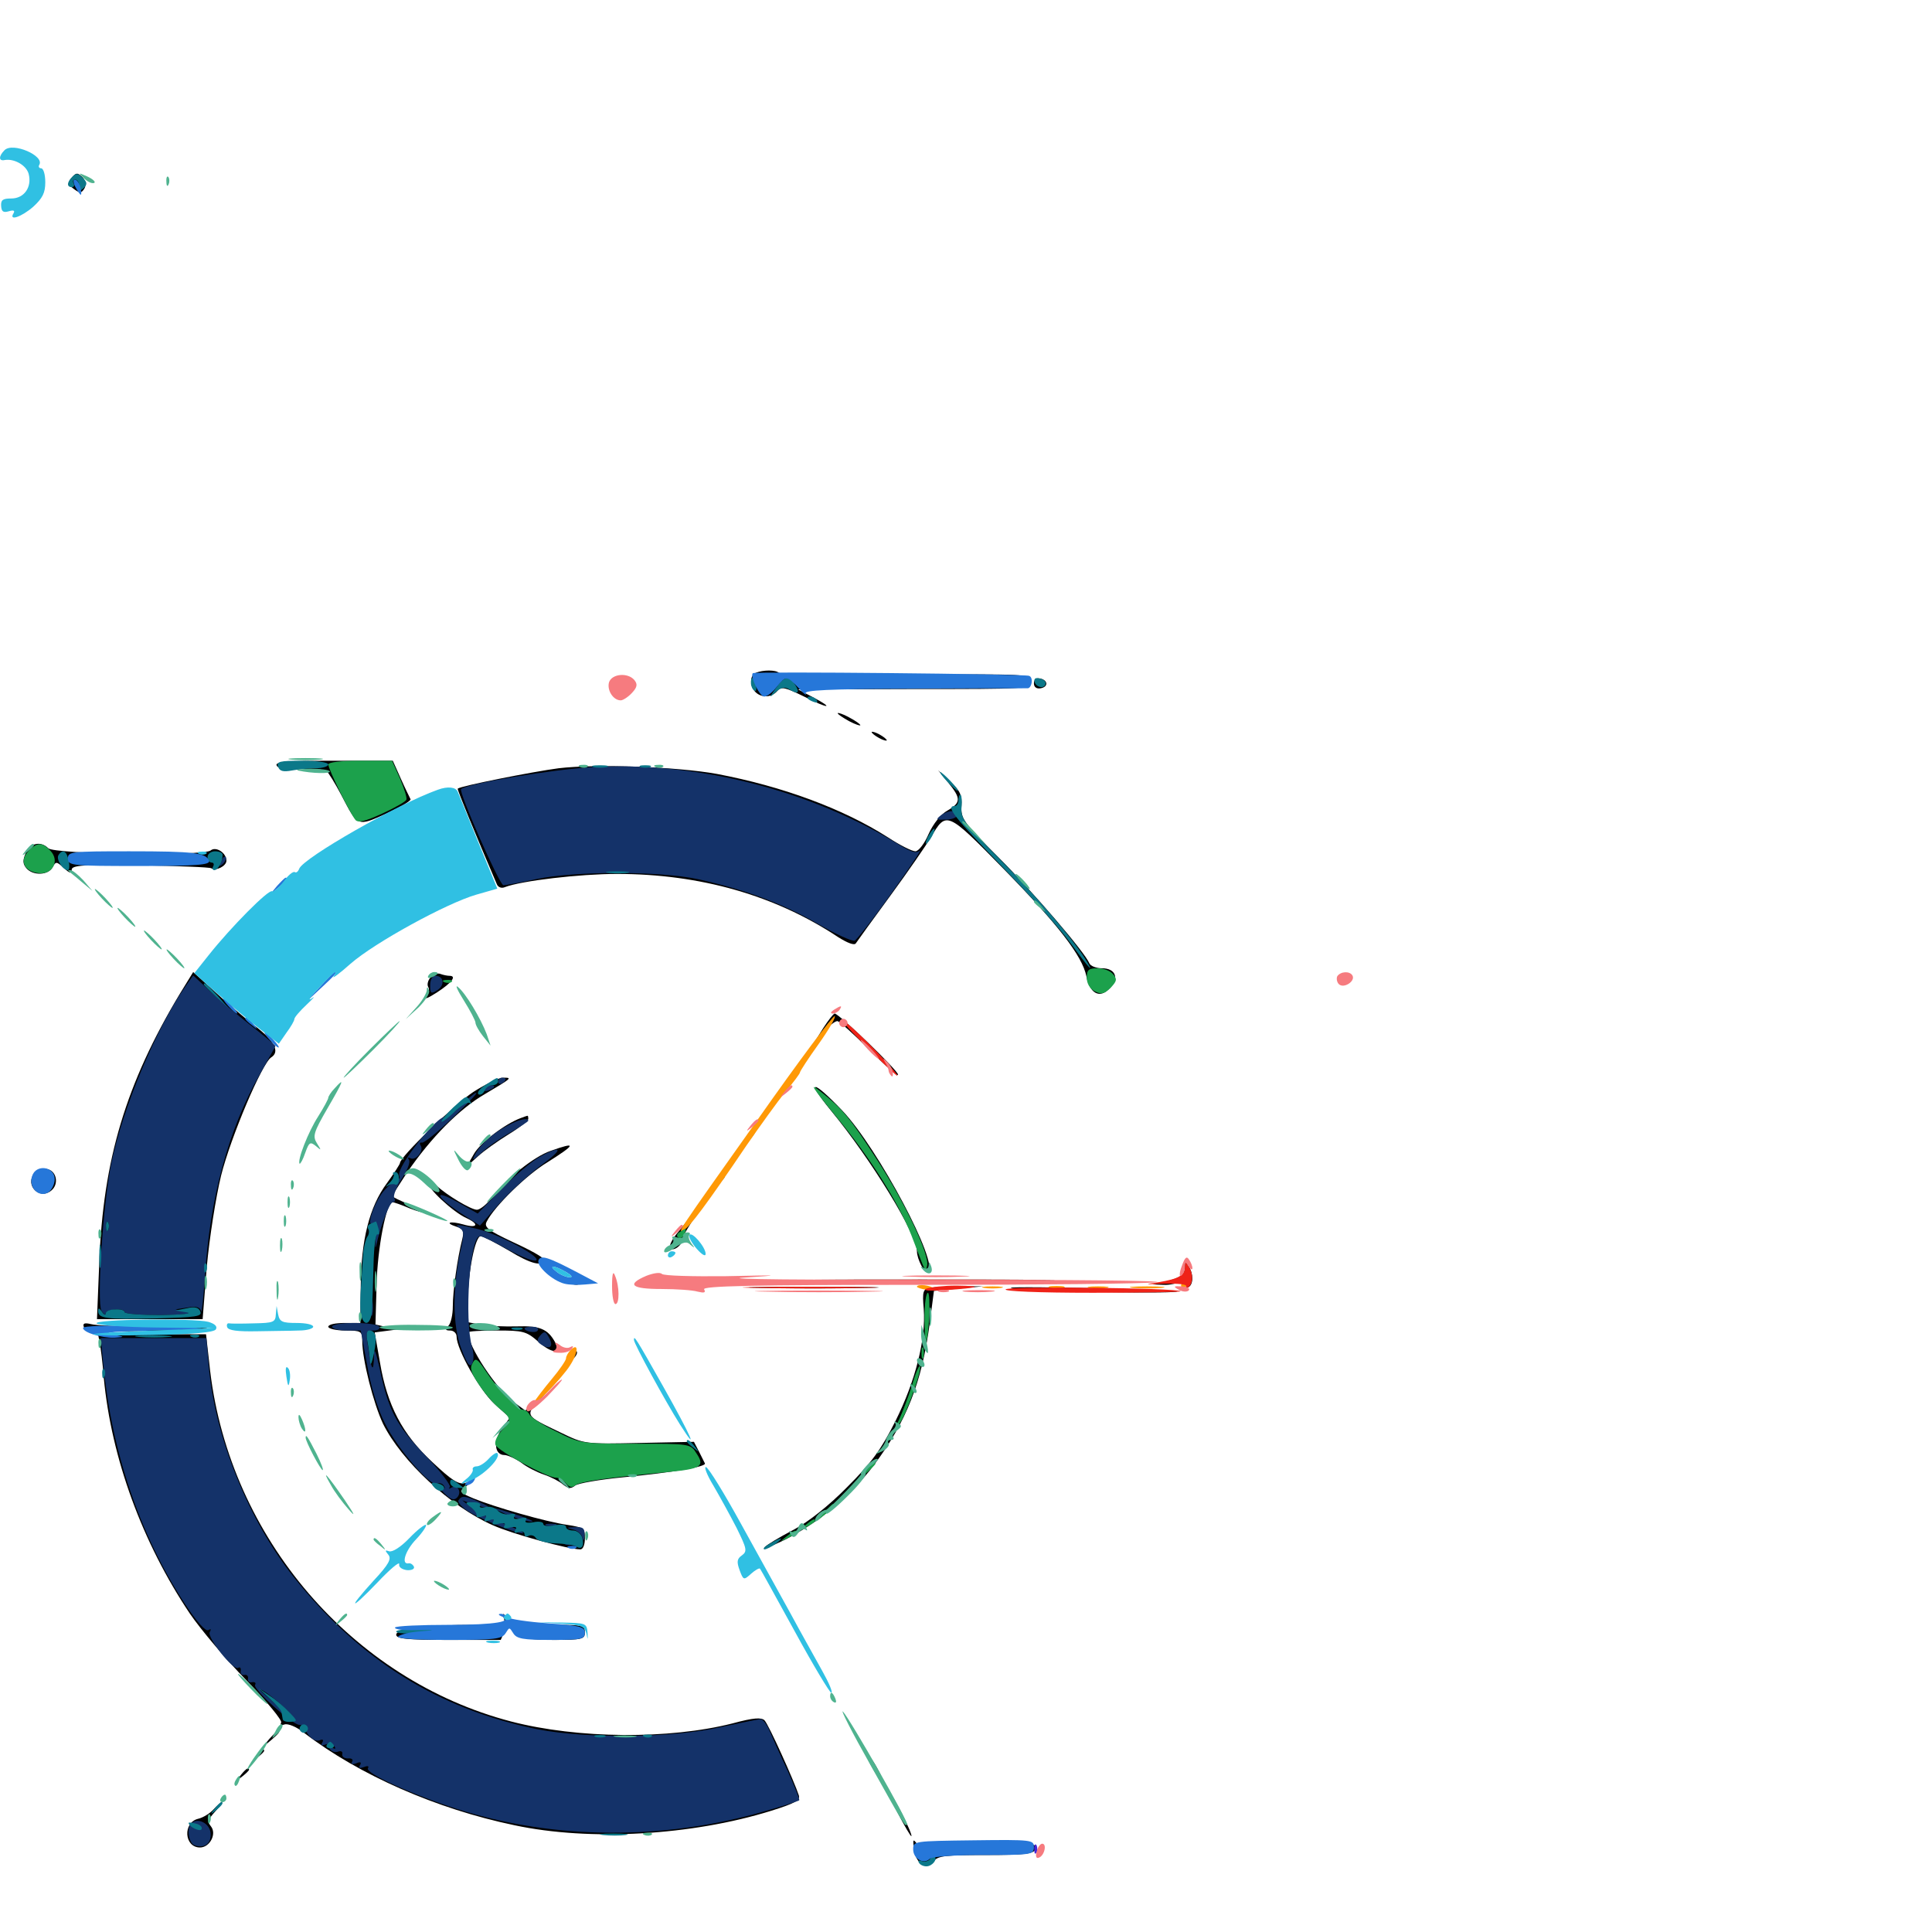 <svg xmlns="http://www.w3.org/2000/svg" viewBox="0 -1000 1000 1000">
	<path fill="#000000" d="M37.109 -908.008C34.961 -905.469 35.156 -904.492 38.281 -902.148C41.406 -899.805 42.188 -900 43.75 -902.539C44.727 -904.492 44.336 -906.445 42.578 -908.398C40.039 -910.742 39.453 -910.742 37.109 -908.008ZM391.211 -651.758C388.086 -650.586 387.891 -644.922 391.016 -641.797C394.141 -638.672 399.414 -638.867 402.344 -642.383C404.297 -644.727 406.25 -644.336 416.211 -639.453C428.711 -633.008 432.422 -633.008 420.508 -639.258L413.086 -643.164L473.242 -643.359C532.031 -643.359 533.203 -643.359 533.203 -647.266C533.203 -651.172 532.227 -651.172 468.945 -650.781C433.398 -650.586 403.906 -650.977 403.125 -651.758C401.562 -653.32 394.922 -653.32 391.211 -651.758ZM535.156 -646.289C535.156 -644.336 536.523 -643.359 538.672 -643.75C542.773 -644.531 542.383 -648.047 538.281 -648.828C536.328 -649.219 535.156 -648.242 535.156 -646.289ZM433.594 -630.859C433.594 -630.273 436.328 -628.516 439.453 -626.758C442.773 -625 445.312 -624.219 445.312 -624.609C445.312 -625.195 442.773 -626.953 439.453 -628.711C436.328 -630.469 433.594 -631.25 433.594 -630.859ZM451.172 -621.094C451.172 -620.508 452.93 -619.141 455.078 -617.969C457.227 -616.797 458.984 -616.406 458.984 -616.797C458.984 -617.383 457.227 -618.75 455.078 -619.922C452.93 -621.094 451.172 -621.484 451.172 -621.094ZM143.164 -603.906C143.75 -602.148 147.656 -601.562 155.469 -601.953C161.719 -602.148 167.969 -601.758 168.945 -600.977C170.117 -600 173.438 -594.531 176.562 -588.672C185.352 -571.875 184.766 -572.07 200 -578.906C207.227 -582.227 212.891 -585.547 212.5 -586.328C212.109 -587.109 209.766 -591.797 207.422 -597.07L203.32 -606.25H172.852C149.219 -606.25 142.383 -605.664 143.164 -603.906ZM289.062 -602.344C275.781 -600.586 238.281 -593.164 236.914 -591.797C236.523 -591.406 245.703 -569.141 257.227 -542.188C257.812 -540.82 259.57 -540.039 261.328 -540.82C269.922 -544.141 300.195 -547.656 319.336 -547.656C362.5 -547.656 401.367 -536.523 433.984 -514.844C438.672 -511.914 442.188 -510.547 442.969 -511.719C443.75 -512.891 451.758 -524.023 460.938 -536.523C470.117 -549.023 479.492 -562.695 481.836 -566.602C489.844 -580.273 490.039 -580.273 519.336 -550.391C547.461 -521.68 560.156 -505.273 562.305 -494.727C564.062 -485.742 569.141 -483.008 574.219 -488.281C579.492 -493.555 577.539 -498.828 570.312 -498.828C567.383 -498.828 564.453 -500 563.867 -501.367C561.719 -506.836 534.961 -538.086 516.797 -556.25C498.828 -574.219 497.266 -576.172 497.656 -582.812C498.047 -588.477 496.875 -590.82 491.797 -595.508L485.547 -601.367L490.82 -594.922C497.461 -586.719 497.461 -584.57 490.43 -580.469C487.109 -578.711 483.008 -573.633 480.664 -568.359C478.516 -563.281 475.391 -559.375 473.828 -559.375C472.07 -559.375 465.82 -562.5 459.57 -566.602C436.328 -581.445 405.078 -592.969 371.094 -599.414C350.586 -603.125 308.789 -604.688 289.062 -602.344ZM13.281 -558.398C11.719 -554.688 11.719 -552.93 13.672 -550.586C16.992 -546.68 24.805 -546.875 27.148 -550.977C28.906 -554.297 29.297 -554.102 33.008 -550.781C36.133 -547.852 37.109 -547.656 37.109 -549.805C37.109 -552.148 42.969 -552.539 72.461 -552.148C91.797 -551.758 108.398 -551.172 109.375 -550.586C111.914 -549.023 117.188 -551.758 117.188 -554.492C117.188 -558.594 111.719 -562.109 108.984 -559.766C105.273 -556.836 28.125 -557.812 25 -560.938C21.094 -564.844 15.625 -563.672 13.281 -558.398ZM93.164 -485.742C65.234 -439.258 53.32 -399.805 51.367 -346.094L50.195 -317.188H77.539H104.883L107.031 -344.336C108.398 -359.18 111.719 -380.469 114.453 -391.602C119.336 -411.133 135.742 -450 140.43 -452.734C144.922 -455.664 142.188 -461.133 132.031 -468.945C126.172 -473.438 116.602 -481.641 110.742 -487.109L100 -496.875ZM222.852 -494.141C221.484 -492.578 220.898 -490.234 221.68 -489.062C222.461 -487.891 221.875 -485.547 220.508 -483.984C219.141 -482.422 221.68 -483.398 226.172 -486.328C233.984 -491.406 236.523 -494.922 232.617 -494.922C231.641 -494.922 229.492 -495.312 227.93 -495.898C226.562 -496.484 224.219 -495.703 222.852 -494.141ZM426.172 -467.969L421.68 -460.742L426.562 -466.211C429.297 -469.141 432.227 -471.484 433.398 -471.484C434.375 -471.484 441.797 -464.844 450 -456.641C458.203 -448.438 464.844 -442.578 464.844 -443.75C464.844 -445.898 434.18 -475.391 432.031 -475.391C431.25 -475.195 428.711 -471.875 426.172 -467.969ZM244.922 -434.766C234.766 -427.93 207.031 -401.172 207.031 -398.047C207.031 -397.461 203.906 -392.578 200.195 -387.5C191.211 -375.391 186.914 -358.203 186.719 -334.375L186.523 -315.234H178.32C173.633 -315.234 169.922 -314.453 169.922 -313.281C169.922 -312.305 173.828 -311.328 178.711 -311.328C186.914 -311.328 187.5 -310.938 187.5 -306.055C187.5 -296.094 193.359 -273.438 198.242 -263.086C207.812 -243.75 233.203 -220.117 255.078 -210.547C265.039 -206.055 294.141 -198.047 300.391 -198.047C301.758 -198.047 302.734 -200.391 302.734 -203.711C302.734 -208.984 302.148 -209.375 293.555 -210.742C282.617 -212.305 256.055 -219.922 245.117 -224.414C237.695 -227.539 237.5 -227.93 241.211 -230.664C245.117 -233.594 245.117 -233.594 240.82 -232.422C237.5 -231.445 233.984 -233.594 223.828 -243.164C208.203 -257.617 200.391 -272.656 196.68 -294.727L193.945 -310.352L200 -311.133L206.055 -311.914L200.195 -313.086L194.336 -314.453L194.922 -334.766C195.312 -353.906 200 -377.734 203.125 -377.734C203.906 -377.734 207.812 -376.367 211.914 -374.609C215.82 -373.047 219.531 -372.07 219.922 -372.461C220.508 -372.852 216.797 -374.805 211.914 -376.562C207.031 -378.516 203.125 -380.469 203.125 -380.859C203.125 -381.445 206.641 -386.914 210.742 -393.164C223.047 -411.133 237.695 -425.977 250.781 -433.594C265.234 -442.188 265.234 -442.188 260.352 -442.188C258.203 -442.188 251.367 -438.867 244.922 -434.766ZM430.078 -425.195C450.977 -399.805 474.609 -361.133 474.609 -352.344C474.609 -348.242 478.711 -340.43 480.273 -341.602C486.523 -345.312 454.492 -405.664 435.938 -425.195C420.508 -441.406 416.797 -441.406 430.078 -425.195ZM402.344 -433.789C396.875 -425.781 396.289 -424.609 397.266 -424.609C398.633 -424.609 406.836 -436.523 405.859 -437.305C405.469 -437.695 403.906 -436.133 402.344 -433.789ZM269.531 -421.289C261.523 -418.359 248.633 -408.594 245.312 -402.734L241.602 -396.289L247.266 -401.367C250.391 -404.297 257.617 -409.375 263.281 -412.891C268.75 -416.211 273.438 -419.922 273.438 -420.898C273.438 -421.875 273.242 -422.656 273.047 -422.461C272.656 -422.461 271.094 -421.875 269.531 -421.289ZM387.109 -412.891C385.742 -410.742 385.352 -408.984 386.328 -408.984C387.109 -408.984 388.867 -410.742 390.234 -412.891C391.602 -415.039 391.992 -416.797 391.016 -416.797C390.234 -416.797 388.477 -415.039 387.109 -412.891ZM284.961 -404.297C276.367 -401.367 262.109 -389.844 254.883 -380.469C252.148 -376.758 248.438 -373.828 246.875 -373.828C243.75 -373.828 230.859 -381.641 225.977 -386.328C224.219 -388.086 222.461 -388.672 221.875 -387.695C220.508 -385.742 234.375 -372.656 241.406 -369.531C248.242 -366.406 247.266 -364.062 239.844 -366.211C233.008 -368.164 229.688 -367.188 236.328 -365.039C239.844 -363.867 240.234 -362.695 239.258 -358.594C236.719 -348.633 234.375 -331.836 234.375 -323.828C234.375 -319.531 233.398 -315.039 232.031 -313.672C230.273 -311.914 230.469 -311.328 233.008 -311.328C234.766 -311.328 236.328 -309.961 236.328 -308.203C236.328 -301.562 248.438 -280.273 255.859 -273.438L263.867 -266.211L259.766 -260.547C255.273 -254.102 255.859 -246.875 261.133 -246.875C262.695 -246.875 266.602 -245.117 269.727 -242.969C272.656 -240.625 278.125 -237.891 281.641 -236.719C285.156 -235.547 289.648 -233.203 291.406 -231.641C294.141 -229.492 295.508 -229.297 297.656 -231.055C299.023 -232.227 310.352 -234.18 322.461 -235.352C348.438 -237.891 365.82 -240.82 364.844 -242.578L361.719 -248.828L359.18 -253.711L330.859 -253.125C302.734 -252.539 302.539 -252.539 290.43 -258.398C270.898 -267.773 271.289 -266.992 281.25 -277.539L290.039 -286.914L281.055 -278.32L271.875 -269.922L266.016 -274.219C257.031 -280.859 242.188 -303.32 242.188 -310.352C242.188 -310.938 248.828 -311.328 257.031 -311.328C270.898 -311.328 272.461 -310.938 278.711 -305.469C285.742 -299.219 290.43 -299.219 287.305 -305.273C283.594 -312.109 279.297 -313.867 267.773 -313.477C261.328 -313.281 253.125 -313.672 249.219 -314.258L242.188 -315.625V-326.758C242.188 -341.016 245.898 -360.156 248.828 -360.156C250 -360.156 256.641 -356.641 263.672 -352.539C274.805 -345.703 281.25 -344.141 281.25 -348.242C281.25 -349.219 274.219 -353.125 265.625 -357.031C252.344 -363.281 250.391 -364.844 251.953 -367.773C256.055 -375.781 272.656 -391.992 283.398 -398.438C298.242 -407.812 298.633 -409.18 284.961 -404.297ZM17.773 -392.578C12.695 -386.523 20.508 -378.711 26.562 -383.789C30.664 -387.109 29.297 -394.141 24.219 -394.922C22.07 -395.312 19.141 -394.141 17.773 -392.578ZM370.898 -388.086C368.359 -384.961 368.555 -384.766 371.68 -387.305C373.438 -388.672 375 -390.234 375 -390.625C375 -392.188 373.438 -391.211 370.898 -388.086ZM361.914 -376.367C358.984 -372.266 354.102 -366.016 351.172 -362.5C348.047 -358.984 346.094 -355.078 346.875 -354.102C348.242 -351.758 353.516 -355.664 353.516 -359.18C353.516 -360.352 357.031 -366.406 361.328 -372.461C369.922 -384.766 370.508 -387.695 361.914 -376.367ZM613.281 -344.141C613.281 -340.234 610.938 -338.477 602.734 -336.523L596.68 -335.156L602.148 -334.961C605.273 -334.766 609.57 -335.742 611.719 -336.914C615.234 -338.867 615.625 -338.672 614.648 -335.938C613.867 -333.984 614.062 -333.008 615.234 -333.789C617.773 -335.352 617.773 -340.82 615.234 -344.531C613.672 -347.07 613.281 -347.07 613.281 -344.141ZM421.289 -337.305C391.016 -337.5 416.406 -337.695 477.539 -337.695C538.867 -337.695 563.477 -337.5 532.617 -337.305C501.562 -336.914 451.562 -336.914 421.289 -337.305ZM296.484 -335.352C294.922 -335.938 295.508 -336.523 297.656 -336.523C299.805 -336.719 300.977 -336.133 300.195 -335.547C299.609 -334.961 297.852 -334.766 296.484 -335.352ZM394.141 -333.398C378.711 -333.594 390.82 -333.984 420.898 -333.984C450.977 -333.984 463.477 -333.594 448.828 -333.398C434.18 -333.008 409.57 -333.008 394.141 -333.398ZM481.25 -333.398C477.734 -332.812 477.344 -331.445 478.125 -322.461C479.297 -306.836 473.828 -285.156 463.477 -264.453C456.055 -249.609 450.977 -242.773 438.477 -230.273C429.102 -220.703 418.164 -212.109 411.133 -208.398C393.75 -199.219 389.453 -194.922 405.664 -202.734C423.242 -211.523 440.039 -225.391 452.148 -241.406C469.141 -264.062 477.148 -284.375 481.25 -315.234L483.398 -331.836L496.094 -333.008L508.789 -334.18H497.07C490.625 -334.18 483.594 -333.789 481.25 -333.398ZM527.344 -332.812C516.016 -333.789 528.125 -333.984 558.594 -333.398C585.938 -332.812 608.789 -332.031 609.18 -331.641C610.547 -330.273 547.07 -331.25 527.344 -332.812ZM43.359 -313.281C42.773 -315.039 43.75 -315.43 47.07 -314.648C49.609 -313.867 64.453 -313.281 79.883 -313.281C95.312 -313.281 107.617 -312.891 107.227 -312.5C106.836 -312.109 92.383 -311.328 75.391 -311.133C50.781 -310.742 43.945 -311.133 43.359 -313.281ZM216.406 -311.914C215.039 -312.5 216.016 -312.891 218.75 -312.891C221.484 -312.891 222.461 -312.5 221.289 -311.914C219.922 -311.523 217.578 -311.523 216.406 -311.914ZM51.562 -305.078C52.148 -302.539 53.125 -294.531 53.711 -286.914C57.617 -245.312 73.633 -201.562 98.242 -164.844C103.711 -156.836 116.797 -141.211 127.539 -130.273C138.086 -119.336 146.289 -109.375 145.508 -108.398C144.922 -107.031 145.508 -106.836 147.266 -107.422C149.023 -108.008 153.516 -106.25 157.617 -102.93C185.938 -81.25 225.977 -63.672 266.211 -55.273C305.469 -46.875 358.203 -50 399.023 -62.695C411.523 -66.602 414.258 -68.164 413.477 -70.703C411.133 -77.93 397.852 -107.422 395.703 -109.57C394.141 -111.133 390.039 -110.938 379.297 -108.008C346.289 -99.609 299.023 -100 264.453 -108.984C182.227 -130.469 119.141 -204.102 108.789 -290.234L106.641 -309.375H78.711H50.781ZM296.094 -298.242C294.922 -295.508 295.117 -295.312 297.07 -297.07C298.438 -298.438 299.023 -300 298.438 -300.586C297.852 -301.172 296.68 -300.195 296.094 -298.242ZM260.742 -162.5C261.914 -159.375 260.547 -158.984 245.703 -158.984C220.898 -158.984 205.078 -157.031 205.078 -153.906C205.078 -151.758 210.547 -151.172 232.031 -151.172H259.18L261.523 -156.445C263.281 -160.156 263.281 -162.109 261.719 -163.672C260.156 -165.234 259.961 -164.844 260.742 -162.5ZM265.625 -158.594C265.625 -152.93 270.312 -151.172 286.523 -151.172C301.367 -151.172 302.734 -151.562 302.734 -155.078C302.734 -158.594 301.367 -158.984 288.672 -158.984C280.859 -158.984 272.461 -159.57 270.117 -160.156C266.992 -160.938 265.625 -160.547 265.625 -158.594ZM139.453 -100L135.742 -95.508L140.234 -99.219C144.336 -102.734 145.508 -104.297 143.945 -104.297C143.555 -104.297 141.602 -102.344 139.453 -100ZM132.617 -91.211C130.078 -88.086 130.273 -87.891 133.398 -90.43C135.156 -91.797 136.719 -93.359 136.719 -93.75C136.719 -95.312 135.156 -94.336 132.617 -91.211ZM449.219 -89.844C449.219 -88.281 457.422 -75 458.203 -75C458.789 -75 457.227 -78.516 455.078 -82.812C451.562 -89.648 449.219 -92.383 449.219 -89.844ZM124.805 -81.445C122.266 -78.32 122.461 -78.125 125.586 -80.664C127.344 -82.031 128.906 -83.594 128.906 -83.984C128.906 -85.547 127.344 -84.57 124.805 -81.445ZM464.844 -61.328C468.164 -54.883 471.289 -49.609 471.68 -49.609C472.266 -49.609 470.117 -54.883 466.797 -61.328C463.477 -67.773 460.352 -73.047 459.961 -73.047C459.375 -73.047 461.523 -67.773 464.844 -61.328ZM110.547 -63.477C108.594 -61.328 105.078 -59.18 102.539 -58.594C94.531 -56.641 95.312 -43.75 103.516 -43.75C108.594 -43.75 112.305 -50.781 109.18 -54.688C107.227 -57.031 107.812 -58.398 111.328 -62.305C113.867 -65.039 115.43 -67.188 114.844 -67.188C114.258 -67.188 112.305 -65.43 110.547 -63.477ZM473.047 -42.969C473.828 -35.547 479.688 -31.641 483.203 -36.523C485.352 -39.453 489.258 -39.844 510.352 -39.844C530.273 -39.844 534.961 -40.43 535.938 -42.773C537.109 -46.094 534.57 -46.289 500.586 -46.68C484.18 -46.875 480.469 -46.289 479.492 -43.75C478.32 -41.211 477.734 -41.406 475.391 -44.727C472.461 -48.438 472.461 -48.438 473.047 -42.969Z"/>
	<path fill="#ff9906" d="M392.578 -421.094C349.609 -360.547 350.391 -361.719 353.906 -363.281C356.641 -364.453 366.016 -376.953 386.328 -407.031C393.359 -417.188 402.344 -429.688 406.445 -434.766C410.742 -439.844 414.062 -444.336 414.062 -444.922C414.062 -445.508 418.359 -452.148 423.828 -459.766C429.102 -467.188 432.812 -473.633 432.031 -474.023C431.25 -474.609 413.477 -450.781 392.578 -421.094ZM611.328 -334.57C611.328 -335.742 612.305 -336.719 613.281 -336.719C614.453 -336.719 615.234 -336.328 615.234 -335.938C615.234 -335.352 614.453 -334.375 613.281 -333.789C612.305 -333.203 611.328 -333.594 611.328 -334.57ZM474.609 -333.984C474.609 -335.547 482.227 -334.766 483.203 -333.008C483.789 -332.227 482.031 -331.836 479.492 -332.422C476.758 -332.812 474.609 -333.594 474.609 -333.984ZM509.375 -333.398C506.836 -333.789 508.789 -334.18 513.672 -334.18C518.555 -334.18 520.508 -333.789 518.164 -333.398C515.625 -333.008 511.719 -333.008 509.375 -333.398ZM543.555 -333.398C541.602 -333.984 543.164 -334.375 546.875 -334.375C550.586 -334.375 552.148 -333.984 550.391 -333.398C548.438 -333.008 545.312 -333.008 543.555 -333.398ZM564.062 -333.398C561.523 -333.789 563.477 -334.18 568.359 -334.18C573.242 -334.18 575.195 -333.789 572.852 -333.398C570.312 -333.008 566.406 -333.008 564.062 -333.398ZM586.523 -333.398C582.422 -333.789 585.742 -334.18 593.75 -334.18C601.758 -334.18 605.078 -333.789 601.172 -333.398C597.07 -333.008 590.43 -333.008 586.523 -333.398ZM295.312 -301.172C294.141 -300 292.969 -298.047 292.969 -296.875C292.969 -295.898 289.648 -291.016 285.547 -286.133C281.445 -281.25 277.344 -275.781 276.367 -274.219C273.438 -268.75 291.211 -286.914 295.117 -293.359C299.414 -300 299.609 -305.469 295.312 -301.172Z"/>
	<path fill="#ef2218" d="M447.266 -459.375C456.445 -450.195 464.062 -442.969 464.453 -443.164C465.43 -443.945 444.531 -465.82 437.695 -470.898C433.789 -473.633 438.086 -468.555 447.266 -459.375ZM613.281 -344.141C613.281 -339.844 610.156 -338.086 599.609 -336.328C591.797 -335.156 591.992 -335.156 602.93 -335.547C610.352 -335.742 614.648 -335.156 613.867 -334.18C613.281 -333.008 613.672 -332.812 614.844 -333.594C617.578 -335.352 617.773 -340.625 615.234 -344.531C613.672 -347.07 613.281 -347.07 613.281 -344.141ZM418.359 -337.305C387.5 -337.5 412.891 -337.695 474.609 -337.695C536.328 -337.695 561.719 -337.5 530.664 -337.305C499.805 -336.914 449.414 -336.914 418.359 -337.305ZM391.211 -333.398C375.391 -333.594 387.891 -333.984 418.945 -333.984C450.195 -333.984 463.086 -333.594 447.852 -333.398C432.617 -333.008 407.227 -333.008 391.211 -333.398ZM479.492 -333.008C481.641 -333.789 488.672 -334.57 495.117 -334.57C509.766 -334.375 507.031 -333.398 489.258 -332.227C481.25 -331.641 477.148 -332.031 479.492 -333.008ZM520.508 -332.617C521.484 -334.375 609.18 -333.398 611.133 -331.641C611.523 -331.25 591.211 -330.859 565.625 -330.859C537.305 -330.859 519.727 -331.641 520.508 -332.617Z"/>
	<path fill="#1ca14c" d="M169.922 -604.297C169.922 -601.953 181.055 -579.102 183.984 -575.586C185.352 -574.023 188.867 -574.805 197.852 -578.906C204.297 -581.836 210.156 -585.156 210.352 -586.133C210.742 -587.109 209.18 -591.992 207.031 -597.07L202.93 -606.25H186.523C176.367 -606.25 169.922 -605.469 169.922 -604.297ZM14.453 -559.18C9.961 -554.297 12.695 -548.828 20.117 -548.047C27.148 -547.266 31.055 -554.297 26.172 -559.57C21.875 -564.258 19.141 -564.258 14.453 -559.18ZM562.5 -493.945C562.5 -491.016 564.062 -488.281 566.602 -486.914C570.117 -485.156 571.484 -485.547 574.805 -488.672C578.125 -492.188 578.32 -493.164 576.172 -495.703C574.805 -497.461 571.289 -498.828 568.164 -498.828C563.477 -498.828 562.5 -498.047 562.5 -493.945ZM230.078 -491.602C228.516 -492.188 229.102 -492.773 231.25 -492.773C233.398 -492.969 234.57 -492.383 233.789 -491.797C233.203 -491.211 231.445 -491.016 230.078 -491.602ZM432.617 -422.266C450.195 -401.172 465.039 -377.539 471.68 -360.742C474.023 -354.492 476.758 -347.656 477.539 -345.508C478.906 -342.188 479.297 -341.992 479.883 -344.922C481.25 -350.391 468.555 -377.148 454.297 -399.219C439.648 -421.875 436.133 -425.977 424.805 -434.961C418.555 -440.039 420.117 -437.5 432.617 -422.266ZM351.758 -362.305C350.195 -361.328 350 -360.156 351.172 -359.375C352.148 -358.789 353.516 -359.57 354.297 -361.133C355.469 -364.453 355.469 -364.648 351.758 -362.305ZM478.516 -317.773C478.516 -310.742 478.906 -305.273 479.297 -305.664C480.859 -307.617 481.836 -330.859 480.273 -330.859C479.297 -330.859 478.516 -325 478.516 -317.773ZM476.953 -299.609C476.953 -296.875 477.344 -295.898 477.93 -297.266C478.32 -298.438 478.32 -300.781 477.93 -302.148C477.344 -303.32 476.953 -302.344 476.953 -299.609ZM244.531 -294.336C242.969 -291.797 243.945 -289.062 248.242 -282.812C251.367 -278.125 256.055 -272.852 258.789 -270.703C264.648 -266.016 264.844 -264.844 259.57 -259.375C257.227 -256.836 255.859 -253.711 256.445 -252.148C257.617 -249.023 283.398 -235.156 287.695 -235.156C289.258 -235.156 291.602 -233.789 292.969 -232.227C294.727 -230.078 296.094 -229.883 297.852 -231.25C300.195 -233.203 314.648 -235.156 345.703 -238.086C362.695 -239.648 365.039 -241.016 360.547 -247.656C357.422 -252.734 357.227 -252.734 328.906 -252.734C300.781 -252.734 300.391 -252.734 287.695 -259.18C280.664 -262.5 274.414 -266.602 274.023 -267.969C273.438 -269.141 271.875 -270.312 270.703 -270.312C267.773 -270.312 257.812 -280.664 251.367 -290.43C247.07 -296.875 246.094 -297.461 244.531 -294.336ZM471.875 -282.422C469.922 -276.367 466.992 -268.75 465.43 -265.43C462.891 -260.156 463.086 -259.961 465.625 -263.281C468.945 -267.383 477.539 -291.602 476.172 -292.969C475.586 -293.359 473.633 -288.672 471.875 -282.422ZM448.047 -238.672L444.336 -234.18L448.828 -237.891C451.172 -240.039 453.125 -241.992 453.125 -242.383C453.125 -243.945 451.562 -242.773 448.047 -238.672ZM426.562 -217.188L422.852 -212.695L427.344 -216.406C431.445 -219.922 432.617 -221.484 431.055 -221.484C430.664 -221.484 428.711 -219.531 426.562 -217.188ZM416.797 -210.547C413.281 -207.812 413.281 -207.617 417.578 -209.766C419.922 -210.938 421.875 -212.305 421.875 -212.695C421.875 -214.258 420.898 -213.867 416.797 -210.547ZM407.031 -204.688C403.516 -201.953 403.516 -201.758 407.812 -203.906C410.156 -205.078 412.109 -206.445 412.109 -206.836C412.109 -208.398 411.133 -208.008 407.031 -204.688Z"/>
	<path fill="#143269" d="M306.641 -602.93C285.938 -601.758 242.383 -594.531 238.672 -591.602C237.109 -590.43 258.594 -541.797 260.547 -541.797C261.719 -541.797 269.336 -543.164 277.344 -544.922C297.07 -549.219 341.602 -549.219 361.328 -544.922C385.156 -539.648 404.492 -532.617 422.852 -522.07C432.227 -516.602 441.016 -512.695 442.383 -513.086C443.555 -513.672 452.344 -524.805 461.719 -538.086C471.094 -551.172 477.539 -560.938 476.172 -559.766C474.219 -558.203 471.68 -558.984 465.82 -562.5C419.922 -591.016 360.352 -606.055 306.641 -602.93ZM486.914 -577.93C484.18 -575.781 484.57 -575.586 489.648 -575.781C492.773 -575.781 495.508 -576.953 495.508 -578.125C495.508 -580.859 490.82 -580.859 486.914 -577.93ZM114.453 -554.102C113.281 -551.367 113.477 -551.172 115.43 -552.93C116.797 -554.297 117.383 -555.859 116.797 -556.445C116.211 -557.031 115.039 -556.055 114.453 -554.102ZM96.094 -489.648C80.859 -467.773 63.477 -426.562 57.617 -397.852C53.32 -377.344 50 -325.977 52.539 -321.484C53.711 -319.727 54.688 -319.141 54.688 -320.117C54.688 -322.461 64.453 -323.242 64.453 -320.898C64.453 -319.922 73.047 -319.336 83.594 -319.336C95.312 -319.531 100.391 -320.117 96.68 -320.898L90.82 -322.266L97.07 -323.242C101.758 -324.023 103.516 -323.438 104.102 -321.289C104.297 -319.531 105.273 -327.539 106.055 -338.867C108.594 -379.883 118.164 -415.234 134.375 -443.75C138.867 -451.758 142.578 -458.398 142.578 -458.594C142.578 -458.984 137.109 -463.477 130.469 -468.75C123.633 -474.023 114.062 -482.031 108.984 -486.719L100 -495.117ZM56.055 -363.672C55.469 -362.109 54.883 -362.695 54.883 -364.844C54.688 -366.992 55.273 -368.164 55.859 -367.383C56.445 -366.797 56.641 -365.039 56.055 -363.672ZM222.656 -490.039C222.656 -485.742 223.047 -485.352 226.367 -487.5C230.469 -490.039 229.688 -494.922 225.391 -494.922C223.828 -494.922 222.656 -492.969 222.656 -490.039ZM257.812 -440.039C257.812 -441.211 258.789 -442.188 259.766 -442.188C260.938 -442.188 261.719 -441.797 261.719 -441.406C261.719 -440.82 260.938 -439.844 259.766 -439.258C258.789 -438.672 257.812 -439.062 257.812 -440.039ZM250.977 -436.328C250.391 -435.156 251.172 -434.961 252.734 -435.547C256.25 -436.914 256.836 -438.281 254.102 -438.281C252.93 -438.281 251.562 -437.5 250.977 -436.328ZM238.281 -427.539C234.766 -423.828 231.25 -421.289 230.469 -421.68C227.148 -423.828 205.078 -395.898 206.641 -391.602C207.227 -389.844 206.641 -389.453 205.078 -390.43C203.32 -391.406 202.93 -391.211 203.906 -389.844C204.688 -388.477 204.492 -387.5 203.32 -387.5C202.344 -387.5 199.609 -384.961 197.461 -382.031C192.773 -375.391 189.648 -364.648 192.969 -366.797C194.531 -367.773 195.117 -365.625 194.531 -359.766C194.141 -355.078 194.141 -353.125 194.727 -355.273C196.875 -365.43 201.758 -377.734 203.32 -377.734C204.492 -377.734 204.688 -378.711 204.102 -379.883C203.32 -380.859 205.078 -385.352 207.812 -389.648C210.742 -393.945 212.5 -398.438 211.719 -399.609C210.938 -400.781 211.133 -401.172 212.305 -400.586C215.039 -398.828 219.531 -404.297 217.773 -407.031C216.992 -408.203 217.383 -408.789 218.359 -408.594C219.336 -408.203 226.367 -413.867 234.18 -421.289C241.797 -428.516 247.461 -434.375 246.484 -434.375C245.703 -434.375 241.992 -431.25 238.281 -427.539ZM262.695 -417.383C255.273 -413.672 248.242 -407.227 245.703 -402.148C244.141 -399.023 244.727 -399.219 249.219 -403.32C252.344 -406.25 258.984 -410.938 264.258 -413.867C269.336 -416.797 273.438 -419.531 273.438 -419.922C273.438 -421.68 268.359 -420.508 262.695 -417.383ZM279.297 -401.172C275.586 -399.219 266.797 -391.797 259.766 -384.766L247.266 -371.875L236.914 -377.734C224.023 -384.961 225.195 -380.859 238.477 -372.07L248.438 -365.625L258.398 -376.953C264.062 -383.203 273.633 -391.992 279.883 -396.68C291.797 -405.273 291.406 -407.812 279.297 -401.172ZM238.086 -364.258C240.234 -362.891 240.234 -360.742 238.477 -353.125C234.18 -333.984 234.18 -314.062 238.672 -302.148C241.602 -294.141 243.164 -291.992 244.336 -294.141C245.312 -295.703 245.312 -299.609 244.336 -302.734C240.234 -317.578 243.164 -360.156 248.438 -360.156C249.609 -360.156 256.25 -357.031 263.086 -353.125C269.922 -349.414 276.367 -346.875 277.539 -347.656C280.273 -349.414 258.594 -360.938 247.266 -363.867C236.914 -366.406 234.375 -366.602 238.086 -364.258ZM191.797 -323.047C191.797 -319.336 192.188 -317.773 192.773 -319.727C193.164 -321.484 193.164 -324.609 192.773 -326.562C192.188 -328.32 191.797 -326.758 191.797 -323.047ZM171.875 -313.281C171.875 -312.305 175.195 -311.328 179.297 -311.328H186.719L190.039 -293.359C191.797 -282.812 195.508 -270.508 199.219 -263.281C205.664 -250.195 223.047 -230.078 226.172 -232.031C227.344 -232.617 228.906 -232.227 229.688 -231.055C230.664 -229.492 230.273 -229.102 228.32 -230.273C226.758 -231.055 227.539 -229.688 229.883 -227.148C233.203 -223.828 234.961 -223.242 236.523 -224.805C239.258 -227.539 236.914 -231.836 233.789 -230.078C232.422 -229.297 232.031 -229.297 232.812 -230.273C233.594 -231.055 227.93 -238.672 219.922 -246.875C204.883 -262.695 201.172 -269.727 196.484 -291.797C194.336 -301.367 193.555 -302.93 193.555 -297.852C193.359 -289.062 192.188 -290.625 190.625 -302.148C189.258 -310.547 189.453 -311.328 193.359 -311.328C195.703 -311.328 196.875 -312.305 196.289 -313.281C195.703 -314.453 189.844 -315.234 183.398 -315.234C176.953 -315.234 171.875 -314.453 171.875 -313.281ZM271.484 -312.5C271.484 -312.891 273.242 -313.281 275.586 -313.281C277.734 -313.281 279.102 -312.5 278.32 -311.328C277.344 -309.766 271.484 -310.742 271.484 -312.5ZM279.492 -308.594C277.539 -306.25 277.93 -305.273 281.055 -303.516C285.547 -301.172 286.719 -303.906 283.398 -308.984C282.227 -310.938 281.445 -310.938 279.492 -308.594ZM53.516 -293.359C57.812 -248.438 72.461 -205.469 95.508 -170.117C101.758 -160.547 106.445 -155.469 107.812 -156.25C109.18 -157.031 109.375 -156.836 108.594 -155.273C106.836 -152.734 120.703 -135.156 123.242 -136.719C124.219 -137.305 124.805 -136.719 124.609 -135.156C124.219 -133.789 125.195 -132.812 126.367 -133.008C127.734 -133.398 128.711 -132.422 128.32 -131.055C128.125 -129.883 129.102 -128.906 130.469 -129.297C132.031 -129.492 132.617 -128.906 132.031 -127.93C130.664 -125.781 151.367 -107.227 154.883 -107.227C156.25 -107.227 157.617 -106.25 157.812 -105.273C159.375 -101.172 162.891 -98.242 165.43 -99.219C167.188 -100 167.578 -99.414 166.797 -98.047C165.82 -96.484 166.406 -96.289 168.555 -97.07C170.312 -97.656 172.266 -97.266 173.047 -96.094C174.023 -94.727 173.438 -94.531 171.875 -95.508C170.117 -96.68 169.727 -96.289 170.703 -94.727C171.68 -93.359 173.438 -92.773 175 -93.359C176.562 -93.945 177.539 -93.359 177.148 -91.992C176.953 -90.625 178.32 -89.844 180.078 -89.844C182.031 -90.039 183.008 -89.258 182.227 -88.086C181.445 -86.914 182.227 -86.523 184.375 -87.305C186.523 -88.281 187.305 -87.891 186.328 -86.328C185.352 -84.766 185.938 -84.57 188.281 -85.352C190.234 -86.133 191.211 -85.938 190.43 -84.766C188.867 -82.227 212.891 -71.289 236.523 -63.672C286.719 -47.656 343.555 -47.266 396.484 -62.695C405.469 -65.234 413.281 -67.773 413.672 -68.164C414.062 -68.555 411.328 -75.195 407.812 -83.203C404.102 -91.016 400 -100.391 398.438 -103.906C397.07 -107.227 394.922 -110.156 393.75 -110.156C392.383 -110.156 383.203 -108.203 373.047 -106.055C348.242 -100.391 303.711 -100 278.516 -104.883C227.148 -115.234 186.328 -140.625 152.148 -183.594C128.516 -213.281 111.133 -256.445 108.008 -293.359L106.836 -307.422H79.492H52.148ZM150.391 -112.891C153.125 -109.766 150.781 -111.133 145.117 -116.016C139.453 -120.703 134.766 -124.805 134.766 -125.195C134.766 -126.758 145.508 -118.359 150.391 -112.891ZM237.305 -223.438C236.719 -222.461 239.062 -219.727 242.578 -217.578C250 -213.086 269.727 -205.273 270.898 -206.445C271.289 -206.836 266.406 -209.18 260.352 -211.523C254.102 -213.672 246.875 -217.383 244.141 -219.531L239.258 -223.438L244.727 -221.484C253.125 -218.555 255.859 -219.336 248.242 -222.461C240.625 -225.977 238.867 -225.977 237.305 -223.438ZM261.523 -216.406C265.039 -214.844 270.703 -213.086 274.219 -212.5C277.539 -212.109 275 -213.281 268.555 -215.625C254.883 -220.117 252.148 -220.508 261.523 -216.406ZM282.812 -210.352C281.445 -210.938 282.422 -211.328 285.156 -211.328C287.891 -211.328 288.867 -210.938 287.695 -210.352C286.328 -209.961 283.984 -209.961 282.812 -210.352ZM296.289 -208.398C298.633 -208.008 300.977 -206.055 301.367 -204.297C301.953 -201.953 302.344 -202.344 302.539 -205.469C302.734 -208.984 301.758 -209.766 297.461 -209.57C292.969 -209.375 292.773 -209.18 296.289 -208.398ZM292.578 -200.586C291.016 -201.172 291.602 -201.758 293.75 -201.758C295.898 -201.953 297.07 -201.367 296.289 -200.781C295.703 -200.195 293.945 -200 292.578 -200.586ZM99.023 -56.25C96.484 -53.711 97.656 -46.094 100.586 -44.922C105.859 -42.969 109.57 -45.898 108.984 -51.367C108.398 -56.445 102.148 -59.375 99.023 -56.25ZM105.469 -54.688C105.469 -55.078 104.102 -55.469 102.344 -55.469C100.781 -55.469 100 -54.492 100.586 -53.516C101.758 -51.758 105.469 -52.539 105.469 -54.688Z"/>
	<path fill="#f67b7f" d="M315.234 -646.875C314.062 -642.773 317.383 -637.5 321.289 -637.5C322.461 -637.5 325.195 -639.258 327.148 -641.406C329.883 -644.336 330.078 -645.898 328.32 -648.047C325 -651.953 316.797 -651.367 315.234 -646.875ZM692.188 -494.727C691.602 -493.555 691.992 -491.602 692.969 -490.625C695.508 -488.086 701.758 -492.188 700 -495.117C698.633 -497.461 693.945 -497.266 692.188 -494.727ZM431.641 -477.344C429.883 -476.172 429.688 -475.391 431.055 -475.391C432.227 -475.391 433.984 -476.367 434.57 -477.344C436.133 -479.688 435.352 -479.688 431.641 -477.344ZM434.766 -471.68C433.984 -470.703 434.375 -469.336 435.352 -468.75C436.328 -467.969 437.695 -468.359 438.281 -469.336C439.062 -470.312 438.672 -471.68 437.695 -472.266C436.719 -473.047 435.352 -472.656 434.766 -471.68ZM449.219 -456.836C451.758 -454.102 454.297 -451.953 454.688 -451.953C455.273 -451.953 453.711 -454.102 451.172 -456.836C448.633 -459.57 446.094 -461.719 445.703 -461.719C445.117 -461.719 446.68 -459.57 449.219 -456.836ZM458.203 -450C459.18 -448.438 459.961 -446.484 459.961 -445.703C459.961 -445.117 460.547 -443.945 461.328 -443.164C461.914 -442.383 462.305 -443.164 462.109 -444.922C461.914 -446.68 460.547 -449.219 458.984 -450.586C457.031 -452.539 456.836 -452.344 458.203 -450ZM406.055 -434.961C403.516 -431.836 403.711 -431.641 406.836 -434.18C408.594 -435.547 410.156 -437.109 410.156 -437.5C410.156 -439.062 408.594 -438.086 406.055 -434.961ZM388.477 -417.383C385.938 -414.258 386.133 -414.062 389.258 -416.602C391.016 -417.969 392.578 -419.531 392.578 -419.922C392.578 -421.484 391.016 -420.508 388.477 -417.383ZM349.414 -362.695C346.875 -359.57 347.07 -359.375 350.195 -361.914C353.32 -364.453 354.297 -366.016 352.734 -366.016C352.344 -366.016 350.781 -364.453 349.414 -362.695ZM611.719 -344.727C610.352 -341.211 610.352 -339.062 611.328 -339.648C612.5 -340.43 613.281 -342.383 613.281 -344.141C613.281 -347.07 613.672 -347.07 615.234 -344.531C616.211 -342.969 617.188 -342.578 617.188 -343.555C617.188 -344.727 616.406 -346.68 615.43 -348.047C614.258 -350 613.281 -349.219 611.719 -344.727ZM316.797 -334.375C316.797 -329.102 317.578 -325 318.555 -325C320.703 -325 320.703 -334.18 318.359 -339.648C317.383 -342.383 316.797 -341.016 316.797 -334.375ZM334.57 -339.648C324.023 -335.156 326.758 -332.812 342.383 -332.812C350 -332.812 358.594 -332.227 361.133 -331.445C364.453 -330.664 365.43 -330.859 364.453 -332.617C363.281 -334.375 389.844 -334.961 475.977 -334.961C538.086 -334.961 593.359 -335.547 598.633 -336.328C604.102 -337.109 553.125 -337.695 485.352 -337.5C417.773 -337.5 372.461 -337.891 384.766 -338.672C405.273 -340.039 404.492 -340.039 375.781 -339.453C358.398 -339.258 343.555 -339.648 342.578 -340.625C341.602 -341.602 338.086 -341.016 334.57 -339.648ZM470.312 -339.258C462.5 -339.453 468.75 -339.844 484.375 -339.844C500 -339.844 506.25 -339.453 498.633 -339.258C490.82 -338.867 477.93 -338.867 470.312 -339.258ZM610.156 -332.422C612.109 -331.25 614.453 -331.25 615.234 -332.031C616.211 -333.008 614.648 -333.984 611.719 -334.18C607.422 -334.375 607.031 -334.18 610.156 -332.422ZM397.07 -331.445C382.227 -331.641 394.336 -332.031 423.828 -332.031C453.32 -332.031 465.43 -331.641 450.781 -331.445C435.938 -331.055 411.719 -331.055 397.07 -331.445ZM485.938 -331.445C484.57 -332.031 485.547 -332.422 488.281 -332.422C491.016 -332.422 491.992 -332.031 490.82 -331.445C489.453 -331.055 487.109 -331.055 485.938 -331.445ZM499.414 -331.445C496.094 -331.836 499.414 -332.227 506.836 -332.227C514.453 -332.227 517.188 -331.836 513.086 -331.445C509.18 -331.055 502.93 -331.055 499.414 -331.445ZM287.695 -304.102C286.914 -305.469 287.695 -305.273 289.648 -303.906C291.406 -302.344 293.945 -301.953 295.117 -302.734C296.68 -303.516 296.875 -303.32 296.094 -301.953C295.312 -300.586 292.383 -299.609 289.453 -299.805C286.523 -299.805 285.352 -300.391 286.719 -300.977C287.891 -301.367 288.477 -302.93 287.695 -304.102ZM284.18 -280.078C281.25 -276.953 278.125 -274.805 277.344 -275.195C276.562 -275.781 274.805 -274.805 273.633 -273.438C272.266 -271.875 272.07 -270.117 273.047 -269.531C274.023 -268.945 278.516 -272.461 283.203 -277.148C287.891 -282.031 291.406 -285.938 290.82 -285.938C290.234 -285.938 287.305 -283.398 284.18 -280.078ZM536.523 -41.602C535.938 -39.062 536.328 -37.891 537.695 -38.477C540.625 -39.453 541.992 -45.703 539.453 -45.703C538.477 -45.703 537.109 -43.945 536.523 -41.602Z"/>
	<path fill="#0b7889" d="M37.5 -908.594C34.57 -905.664 34.375 -903.125 37.305 -903.125C38.281 -903.125 38.672 -904.102 38.086 -905.078C37.5 -906.25 37.891 -907.031 38.867 -907.031C40.039 -907.031 41.016 -905.469 41.016 -903.711C41.016 -901.172 41.602 -900.977 43.359 -902.734C45.312 -904.688 45.117 -905.664 42.773 -908.008C40.43 -910.352 39.453 -910.547 37.5 -908.594ZM388.672 -646.484C388.672 -644.922 389.453 -643.164 390.43 -642.578C391.406 -641.797 391.797 -643.164 391.211 -645.312C390.039 -649.805 388.672 -650.391 388.672 -646.484ZM401.562 -643.75C397.852 -638.477 397.852 -638.477 401.562 -641.797C404.102 -644.141 406.25 -644.531 408.203 -643.359C412.891 -640.43 414.258 -641.211 411.719 -645.312C408.398 -650.586 406.055 -650.195 401.562 -643.75ZM449.219 -647.266C443.945 -648.242 456.836 -648.828 482.227 -649.023C505.273 -649.023 523.633 -648.828 523.242 -648.438C521.68 -646.875 457.812 -645.898 449.219 -647.266ZM535.547 -646.875C536.523 -643.945 541.016 -643.359 541.211 -646.289C541.211 -647.461 539.844 -648.633 537.891 -648.828C535.938 -649.414 534.961 -648.633 535.547 -646.875ZM417.969 -638.672C417.969 -640.234 421.68 -639.453 422.852 -637.5C423.438 -636.328 422.656 -636.133 421.094 -636.719C419.336 -637.305 417.969 -638.281 417.969 -638.672ZM143.945 -603.125C144.727 -600.781 146.68 -600.391 150.977 -601.172C154.102 -601.758 159.766 -602.344 163.281 -602.344C166.992 -602.344 169.922 -603.32 169.922 -604.297C169.922 -605.469 164.062 -606.25 156.25 -606.25C144.727 -606.25 142.969 -605.859 143.945 -603.125ZM307.227 -602.93C305.273 -603.516 306.836 -603.906 310.547 -603.906C314.258 -603.906 315.82 -603.516 314.062 -602.93C312.109 -602.539 308.984 -602.539 307.227 -602.93ZM331.641 -602.93C330.273 -603.516 331.25 -603.906 333.984 -603.906C336.719 -603.906 337.695 -603.516 336.523 -602.93C335.156 -602.539 332.812 -602.539 331.641 -602.93ZM490.234 -595.508C492.773 -592.773 495.312 -590.625 495.703 -590.625C496.289 -590.625 494.727 -592.773 492.188 -595.508C489.648 -598.242 487.109 -600.391 486.719 -600.391C486.133 -600.391 487.695 -598.242 490.234 -595.508ZM496.094 -585.742C496.094 -584.18 495.312 -582.812 494.141 -582.812C489.258 -582.812 493.945 -576.953 518.359 -551.758C532.617 -537.109 548.633 -519.336 553.711 -512.305C564.062 -498.242 566.992 -495.117 561.719 -503.711C554.688 -514.844 535.938 -536.719 516.797 -556.055C499.219 -573.633 497.266 -576.172 497.656 -582.031C498.047 -585.742 497.656 -588.672 497.07 -588.672C496.484 -588.672 496.094 -587.305 496.094 -585.742ZM480.469 -567.188C479.297 -565.039 478.906 -563.281 479.297 -563.281C479.883 -563.281 481.25 -565.039 482.422 -567.188C483.594 -569.336 483.984 -571.094 483.594 -571.094C483.008 -571.094 481.641 -569.336 480.469 -567.188ZM30.273 -557.422C28.906 -555.273 32.422 -549.609 35.156 -549.609C35.938 -549.609 36.133 -551.758 35.547 -554.492C34.57 -559.57 32.422 -560.742 30.273 -557.422ZM107.422 -556.445C107.422 -554.883 108.398 -553.516 109.57 -553.516C110.547 -553.516 110.938 -552.734 110.352 -551.562C109.766 -550.586 109.961 -549.609 110.938 -549.609C112.891 -549.609 115.234 -554.102 115.234 -557.617C115.234 -558.594 113.477 -559.375 111.328 -559.375C109.18 -559.375 107.422 -558.008 107.422 -556.445ZM315.039 -548.242C311.914 -548.633 314.062 -549.023 319.336 -549.023C324.805 -549.023 327.148 -548.633 324.805 -548.242C322.266 -547.852 317.969 -547.852 315.039 -548.242ZM105.469 -490.43C105.469 -490.039 108.398 -487.305 111.914 -483.984L118.164 -478.32L112.5 -484.766C107.031 -490.625 105.469 -491.992 105.469 -490.43ZM251.367 -438.477C248.242 -436.523 246.68 -434.375 247.656 -433.594C248.633 -433.008 250 -433.789 250.781 -435.352C251.367 -436.914 253.125 -438.281 254.883 -438.281C256.445 -438.281 257.812 -439.258 257.812 -440.234C257.812 -442.773 257.812 -442.773 251.367 -438.477ZM234.57 -426.758C231.25 -423.633 228.516 -420.312 228.516 -419.531C228.516 -418.75 231.445 -420.898 234.961 -424.219C238.477 -427.734 242.188 -429.883 243.164 -429.102C243.945 -428.125 244.141 -428.711 243.359 -430.078C241.406 -433.203 241.602 -433.203 234.57 -426.758ZM203.711 -392.188C204.297 -391.406 203.32 -389.453 201.562 -387.695C199.609 -385.938 199.219 -385.352 200.586 -386.133C201.758 -387.109 203.711 -387.305 204.492 -386.914C205.469 -386.328 206.445 -387.5 206.445 -389.648C206.641 -391.602 205.859 -393.359 204.688 -393.359C203.516 -393.359 202.93 -392.773 203.711 -392.188ZM54.883 -364.844C54.883 -362.695 55.469 -362.109 56.055 -363.672C56.641 -365.039 56.445 -366.797 55.859 -367.383C55.273 -368.164 54.688 -366.992 54.883 -364.844ZM191.797 -366.602C190.625 -366.211 189.844 -364.844 190.625 -363.867C191.211 -362.891 191.016 -360.938 190.039 -359.766C189.258 -358.398 188.477 -355.078 188.086 -352.344C187.891 -349.609 187.305 -341.992 186.914 -335.156C186.328 -328.516 186.328 -321.289 186.914 -319.141C188.672 -312.5 192.383 -314.844 192.578 -322.656C192.773 -326.562 193.164 -337.109 193.359 -345.898C193.555 -354.883 194.531 -361.523 195.312 -361.133C196.289 -360.547 196.484 -361.914 195.898 -364.062C195.312 -366.211 194.727 -367.969 194.531 -367.773ZM51.367 -349.414C51.367 -344.141 51.758 -341.992 52.148 -345.117C52.539 -348.047 52.539 -352.344 52.148 -354.883C51.758 -357.227 51.367 -354.883 51.367 -349.414ZM105.664 -343.359C105.664 -341.211 106.25 -340.625 106.836 -342.188C107.422 -343.555 107.227 -345.312 106.641 -345.898C106.055 -346.68 105.469 -345.508 105.664 -343.359ZM96.68 -322.852L90.82 -321.68L96.68 -320.703C100 -320.117 93.945 -319.531 83.594 -319.336C73.047 -319.336 64.453 -319.922 64.453 -320.898C64.453 -321.875 62.305 -322.461 59.57 -322.266C56.836 -322.266 54.688 -321.289 54.688 -320.117C54.688 -319.141 53.711 -319.531 52.734 -321.094C51.367 -323.047 50.781 -323.242 50.781 -321.484C50.781 -317.578 54.492 -316.992 80.469 -317.578C101.367 -318.164 104.688 -318.555 103.711 -321.094C102.93 -323.242 100.977 -323.828 96.68 -322.852ZM265.234 -311.914C263.867 -312.5 264.844 -312.891 267.578 -312.891C270.312 -312.891 271.289 -312.5 270.117 -311.914C268.75 -311.523 266.406 -311.523 265.234 -311.914ZM190.234 -305.273C190.82 -301.953 191.406 -297.266 191.602 -294.922C191.797 -292.773 192.578 -294.727 193.555 -299.414C195.312 -308.203 194.531 -311.328 191.016 -311.328C189.844 -311.328 189.453 -308.984 190.234 -305.273ZM71.875 -308.008C67.188 -308.398 70.508 -308.789 79.102 -308.789C87.695 -308.789 91.406 -308.398 87.5 -308.008C83.398 -307.617 76.367 -307.617 71.875 -308.008ZM99.219 -308.008C97.656 -308.594 98.242 -309.18 100.391 -309.18C102.539 -309.375 103.711 -308.789 102.93 -308.203C102.344 -307.617 100.586 -307.422 99.219 -308.008ZM52.93 -288.672C52.93 -286.523 53.516 -285.938 54.102 -287.5C54.688 -288.867 54.492 -290.625 53.906 -291.211C53.32 -291.992 52.734 -290.82 52.93 -288.672ZM355.469 -253.906C355.469 -253.516 357.031 -251.953 358.984 -250.586C361.914 -248.047 362.109 -248.242 359.57 -251.367C357.031 -254.492 355.469 -255.469 355.469 -253.906ZM233.008 -232.617C233.008 -231.25 234.766 -229.883 236.914 -229.883C239.062 -229.688 240.43 -229.688 240.039 -229.883C239.648 -230.273 237.891 -231.445 236.133 -232.812C233.789 -234.57 233.008 -234.57 233.008 -232.617ZM224.805 -230.078C225.977 -228.711 227.93 -227.93 228.906 -228.516C231.055 -229.883 229.492 -231.836 225.391 -232.422C223.047 -232.812 222.852 -232.227 224.805 -230.078ZM243.555 -219.922C245.508 -218.555 246.875 -216.602 246.68 -215.625C246.289 -214.648 247.656 -214.453 249.414 -215.039C251.562 -215.82 252.148 -215.625 251.172 -214.062C250.195 -212.5 250.977 -212.109 253.125 -213.086C255.273 -213.867 256.055 -213.672 255.273 -212.305C254.297 -210.938 255.469 -210.547 258.203 -211.328C260.742 -211.914 261.914 -211.523 261.133 -210.352C260.156 -208.984 261.328 -208.594 264.062 -209.375C266.797 -209.961 267.773 -209.57 266.797 -208.203C265.82 -206.641 266.406 -206.25 268.359 -207.031C270.117 -207.617 271.484 -207.227 271.484 -205.859C271.484 -204.688 272.461 -204.297 273.633 -205.078C274.805 -205.664 276.562 -205.273 277.344 -203.906C278.125 -202.539 282.617 -201.367 287.305 -201.172C291.992 -200.977 296.875 -200.391 298.047 -199.609C301.172 -197.656 302.539 -199.609 301.367 -204.102C300.781 -206.055 298.633 -207.812 296.68 -207.812C294.531 -207.812 292.969 -208.594 292.969 -209.766C292.969 -210.742 290.43 -211.133 287.109 -210.547C283.789 -209.766 281.25 -210.156 281.25 -211.133C281.25 -212.305 278.906 -212.695 276.172 -212.109C272.656 -211.523 271.289 -211.914 272.266 -213.281C273.047 -214.453 271.875 -214.844 269.141 -214.062C266.602 -213.477 265.43 -213.867 266.211 -215.039C267.188 -216.406 266.211 -216.797 263.867 -216.211C261.914 -215.82 258.984 -216.602 257.617 -218.164C256.25 -219.727 253.32 -220.508 251.172 -219.922C249.219 -219.336 247.852 -219.727 248.438 -220.703C249.219 -221.68 247.461 -222.461 244.922 -222.461C240.625 -222.461 240.43 -222.266 243.555 -219.922ZM398.438 -200.977C395.703 -199.414 394.531 -198.242 395.703 -198.047C396.68 -198.047 399.414 -199.414 401.562 -200.977C406.25 -204.492 404.688 -204.688 398.438 -200.977ZM205.078 -155.469C205.078 -156.445 210.547 -156.836 217.383 -156.836C230.469 -156.641 229.102 -155.664 214.453 -154.688C209.18 -154.297 205.078 -154.688 205.078 -155.469ZM139.648 -120.703C142.969 -117.773 145.703 -114.648 145.703 -113.672C145.898 -112.891 146.094 -111.328 146.289 -110.352C146.289 -109.18 148.242 -108.594 150.391 -108.789C154.102 -108.984 154.102 -109.18 149.805 -113.672C147.461 -116.211 142.969 -120.117 139.648 -122.266L133.789 -126.172ZM155.469 -106.445C154.688 -105.469 155.078 -104.102 156.055 -103.516C157.031 -102.734 158.398 -103.125 158.984 -104.102C159.766 -105.078 159.375 -106.445 158.398 -107.031C157.422 -107.812 156.055 -107.422 155.469 -106.445ZM308.203 -100.977C306.836 -101.562 307.812 -101.953 310.547 -101.953C313.281 -101.953 314.258 -101.562 313.086 -100.977C311.719 -100.586 309.375 -100.586 308.203 -100.977ZM333.594 -100.977C332.031 -101.562 332.617 -102.148 334.766 -102.148C336.914 -102.344 338.086 -101.758 337.305 -101.172C336.719 -100.586 334.961 -100.391 333.594 -100.977ZM169.141 -96.875C168.555 -95.898 169.336 -95.117 170.898 -95.117C172.461 -95.117 173.242 -95.898 172.656 -96.875C172.07 -97.656 171.289 -98.438 170.898 -98.438C170.508 -98.438 169.727 -97.656 169.141 -96.875ZM111.133 -63.867C108.594 -60.742 108.789 -60.547 111.914 -63.086C115.039 -65.625 116.016 -67.188 114.453 -67.188C114.062 -67.188 112.5 -65.625 111.133 -63.867ZM97.656 -56.445C97.656 -54.492 103.32 -51.758 104.297 -53.125C104.883 -54.297 103.711 -55.469 101.562 -56.055C99.414 -56.641 97.656 -56.836 97.656 -56.445ZM312.109 -50.195C308.594 -50.586 310.938 -50.977 317.383 -50.977C323.828 -50.977 326.758 -50.586 323.828 -50.195C320.898 -49.805 315.625 -49.805 312.109 -50.195ZM481.445 -37.891C480.664 -36.719 478.711 -36.133 477.148 -36.719C475.586 -37.305 475 -36.914 475.586 -35.938C476.172 -34.766 477.93 -33.984 479.492 -33.984C482.422 -33.984 485.352 -37.5 483.789 -39.062C483.203 -39.648 482.227 -39.062 481.445 -37.891Z"/>
	<path fill="#4fb38f" d="M43.359 -907.812C45.117 -906.055 47.461 -904.883 48.633 -905.273C49.805 -905.664 48.242 -907.227 45.312 -908.594C40.43 -910.742 40.43 -910.742 43.359 -907.812ZM86.133 -905.859C86.133 -903.711 86.719 -903.125 87.305 -904.688C87.891 -906.055 87.695 -907.812 87.109 -908.398C86.523 -909.18 85.938 -908.008 86.133 -905.859ZM150.977 -606.836C146.875 -607.227 150.195 -607.617 158.203 -607.617C166.211 -607.617 169.531 -607.227 165.625 -606.836C161.523 -606.445 154.883 -606.445 150.977 -606.836ZM300.391 -602.93C298.828 -603.516 299.414 -604.102 301.562 -604.102C303.711 -604.297 304.883 -603.711 304.102 -603.125C303.516 -602.539 301.758 -602.344 300.391 -602.93ZM339.453 -602.93C337.891 -603.516 338.477 -604.102 340.625 -604.102C342.773 -604.297 343.945 -603.711 343.164 -603.125C342.578 -602.539 340.82 -602.344 339.453 -602.93ZM154.297 -601.172C152.734 -601.562 155.469 -601.953 160.547 -602.148C165.625 -602.148 170.117 -601.562 170.703 -600.781C171.484 -599.414 161.523 -599.609 154.297 -601.172ZM498.047 -574.414C498.047 -574.023 500.977 -571.289 504.492 -567.969L510.742 -562.305L505.078 -568.75C499.609 -574.609 498.047 -575.977 498.047 -574.414ZM13.477 -559.961C10.938 -556.836 11.133 -556.641 14.258 -559.18C16.016 -560.547 17.578 -562.109 17.578 -562.5C17.578 -564.062 16.016 -563.086 13.477 -559.961ZM35.352 -549.219C35.742 -548.828 38.867 -546.484 41.992 -543.75L47.852 -538.867L43.164 -544.336C40.43 -547.266 37.5 -549.609 36.523 -549.609C35.352 -549.609 34.961 -549.414 35.352 -549.219ZM528.32 -543.75C530.273 -541.602 532.227 -539.844 532.812 -539.844C533.398 -539.844 532.227 -541.602 530.273 -543.75C528.32 -545.898 526.367 -547.656 525.781 -547.656C525.195 -547.656 526.367 -545.898 528.32 -543.75ZM52.734 -534.961C55.273 -532.227 57.812 -530.078 58.203 -530.078C58.789 -530.078 57.227 -532.227 54.688 -534.961C52.148 -537.695 49.609 -539.844 49.219 -539.844C48.633 -539.844 50.195 -537.695 52.734 -534.961ZM535.156 -533.203C535.156 -532.812 536.719 -531.25 538.672 -529.883C541.602 -527.344 541.797 -527.539 539.258 -530.664C536.719 -533.789 535.156 -534.766 535.156 -533.203ZM64.453 -525.195C66.992 -522.461 69.531 -520.312 69.922 -520.312C70.508 -520.312 68.945 -522.461 66.406 -525.195C63.867 -527.93 61.328 -530.078 60.938 -530.078C60.352 -530.078 61.914 -527.93 64.453 -525.195ZM78.125 -513.477C80.664 -510.742 83.203 -508.594 83.594 -508.594C84.18 -508.594 82.617 -510.742 80.078 -513.477C77.539 -516.211 75 -518.359 74.609 -518.359C74.023 -518.359 75.586 -516.211 78.125 -513.477ZM89.844 -503.711C92.383 -500.977 94.922 -498.828 95.312 -498.828C95.898 -498.828 94.336 -500.977 91.797 -503.711C89.258 -506.445 86.719 -508.594 86.328 -508.594C85.742 -508.594 87.305 -506.445 89.844 -503.711ZM221.68 -494.922C221.094 -493.75 221.875 -493.555 223.438 -494.141C226.953 -495.508 227.539 -496.875 224.805 -496.875C223.633 -496.875 222.266 -496.094 221.68 -494.922ZM240.039 -482.227C243.359 -476.953 246.094 -471.68 246.094 -470.703C246.094 -469.531 247.852 -466.406 250 -463.672L253.906 -458.789L251.953 -464.648C248.828 -472.852 241.016 -485.938 237.109 -489.062C235.352 -490.625 236.719 -487.5 240.039 -482.227ZM220.898 -487.305C220.703 -485.742 218.359 -481.641 215.43 -478.516L209.961 -472.461L216.602 -478.516C220.117 -482.031 222.656 -485.938 222.07 -487.305C221.289 -489.453 220.898 -489.453 220.898 -487.305ZM191.406 -456.836C183.398 -448.828 177.344 -442.188 177.93 -442.188C178.32 -442.188 185.352 -448.828 193.359 -456.836C201.367 -464.844 207.422 -471.484 206.836 -471.484C206.445 -471.484 199.414 -464.844 191.406 -456.836ZM173.242 -436.719C171.289 -434.766 169.922 -432.422 169.922 -431.836C169.922 -431.055 167.578 -426.758 164.648 -422.07C159.57 -414.258 153.711 -399.219 155.078 -397.656C155.469 -397.461 156.836 -399.805 158.008 -403.32C159.961 -408.789 160.547 -409.18 163.477 -406.836C166.406 -404.297 166.406 -404.492 164.062 -408.203C161.719 -411.914 162.305 -413.867 169.531 -426.367C177.93 -440.82 178.516 -442.578 173.242 -436.719ZM220.508 -415.43C217.969 -412.305 218.164 -412.109 221.289 -414.648C223.047 -416.016 224.609 -417.578 224.609 -417.969C224.609 -419.531 223.047 -418.555 220.508 -415.43ZM249.805 -409.57C247.266 -406.445 247.461 -406.25 250.586 -408.789C252.344 -410.156 253.906 -411.719 253.906 -412.109C253.906 -413.672 252.344 -412.695 249.805 -409.57ZM201.172 -404.297C201.172 -403.711 202.93 -402.344 205.078 -401.172C207.227 -400 208.984 -399.609 208.984 -400C208.984 -400.586 207.227 -401.953 205.078 -403.125C202.93 -404.297 201.172 -404.688 201.172 -404.297ZM237.305 -399.609C239.062 -396.094 241.211 -393.75 242.188 -394.336C244.727 -395.898 244.727 -399.414 242.383 -398.828C241.406 -398.438 239.062 -400 237.305 -402.148C234.375 -405.664 234.375 -405.469 237.305 -399.609ZM209.766 -392.969C208.789 -391.602 209.18 -391.406 210.742 -392.383C212.305 -393.164 215.625 -391.406 219.727 -387.5C223.242 -383.984 226.562 -382.227 227.344 -383.203C228.711 -385.547 217.773 -395.312 213.867 -395.312C212.305 -395.312 210.547 -394.336 209.766 -392.969ZM259.766 -386.523C255.078 -381.641 251.562 -377.734 252.148 -377.734C252.734 -377.734 257.031 -381.641 261.719 -386.523C266.406 -391.406 269.922 -395.312 269.336 -395.312C268.75 -395.312 264.453 -391.406 259.766 -386.523ZM150.586 -386.328C150.586 -384.18 151.172 -383.594 151.758 -385.156C152.344 -386.523 152.148 -388.281 151.562 -388.867C150.977 -389.648 150.391 -388.477 150.586 -386.328ZM148.828 -377.734C148.828 -375 149.219 -374.023 149.805 -375.391C150.195 -376.562 150.195 -378.906 149.805 -380.273C149.219 -381.445 148.828 -380.469 148.828 -377.734ZM209.766 -376.367C211.523 -374.609 228.906 -367.969 231.445 -367.969C233.398 -368.164 211.328 -377.734 209.375 -377.734C208.789 -377.734 208.984 -377.148 209.766 -376.367ZM146.875 -367.969C146.875 -365.234 147.266 -364.258 147.852 -365.625C148.242 -366.797 148.242 -369.141 147.852 -370.508C147.266 -371.68 146.875 -370.703 146.875 -367.969ZM50.977 -360.938C50.977 -358.789 51.562 -358.203 52.148 -359.766C52.734 -361.133 52.539 -362.891 51.953 -363.477C51.367 -364.258 50.781 -363.086 50.977 -360.938ZM251.562 -362.695C250 -363.281 250.586 -363.867 252.734 -363.867C254.883 -364.062 256.055 -363.477 255.273 -362.891C254.688 -362.305 252.93 -362.109 251.562 -362.695ZM353.516 -360.156C353.516 -359.18 352.148 -358.984 350.195 -359.57C348.242 -360.352 347.461 -359.961 348.242 -358.789C349.023 -357.617 348.242 -356.25 346.68 -355.469C345.117 -354.883 343.75 -353.516 343.75 -352.344C343.75 -351.172 346.289 -351.953 349.219 -354.102C353.711 -357.227 355.469 -357.617 357.422 -355.664C359.766 -353.711 359.766 -353.906 357.812 -356.445C356.641 -358.203 356.055 -360.156 356.836 -360.742C357.422 -361.523 357.031 -362.109 355.859 -362.109C354.492 -362.109 353.516 -361.328 353.516 -360.156ZM144.922 -355.273C144.922 -352.148 145.312 -350.977 145.898 -352.93C146.289 -354.688 146.289 -357.422 145.898 -358.789C145.312 -359.961 144.922 -358.594 144.922 -355.273ZM186.133 -341.602C186.133 -337.305 186.523 -335.742 186.914 -338.281C187.305 -340.625 187.305 -344.141 186.914 -346.094C186.328 -347.852 185.938 -345.898 186.133 -341.602ZM480.664 -344.922C480.469 -343.359 479.492 -342.969 478.125 -343.75C476.172 -344.727 476.172 -344.531 477.93 -342.578C480.859 -339.453 483.398 -341.016 481.836 -344.922C481.055 -347.07 480.664 -347.07 480.664 -344.922ZM193.945 -336.719C193.945 -331.836 194.336 -329.883 194.727 -332.422C195.117 -334.766 195.117 -338.672 194.727 -341.211C194.336 -343.555 193.945 -341.602 193.945 -336.719ZM105.859 -335.742C105.859 -332.617 106.25 -331.445 106.836 -333.398C107.227 -335.156 107.227 -337.891 106.836 -339.258C106.25 -340.43 105.859 -339.062 105.859 -335.742ZM143.164 -331.836C143.164 -327.539 143.555 -325.977 143.945 -328.516C144.336 -330.859 144.336 -334.375 143.945 -336.328C143.359 -338.086 142.969 -336.133 143.164 -331.836ZM234.57 -335.547C234.57 -333.398 235.156 -332.812 235.742 -334.375C236.328 -335.742 236.133 -337.5 235.547 -338.086C234.961 -338.867 234.375 -337.695 234.57 -335.547ZM481.055 -318.164C481.055 -313.867 481.445 -312.305 481.836 -314.844C482.227 -317.188 482.227 -320.703 481.836 -322.656C481.25 -324.414 480.859 -322.461 481.055 -318.164ZM185.742 -317.969C185.742 -315.82 186.328 -315.234 186.914 -316.797C187.5 -318.164 187.305 -319.922 186.719 -320.508C186.133 -321.289 185.547 -320.117 185.742 -317.969ZM196.484 -312.891C197.852 -310.938 234.375 -310.742 234.375 -312.891C234.375 -313.672 225.586 -314.258 215.039 -314.258C204.297 -314.453 196.094 -313.672 196.484 -312.891ZM243.164 -313.281C243.75 -312.305 248.047 -311.328 252.539 -311.328C258.594 -311.328 259.961 -311.914 257.812 -313.281C253.906 -315.82 241.602 -315.82 243.164 -313.281ZM476.758 -309.375C476.758 -306.641 477.539 -303.125 478.516 -301.562C480.273 -299.023 480.469 -299.023 480.273 -301.562C480.078 -303.125 479.297 -306.641 478.516 -309.375L476.953 -314.258ZM50.977 -304.297C50.977 -302.148 51.562 -301.562 52.148 -303.125C52.734 -304.492 52.539 -306.25 51.953 -306.836C51.367 -307.617 50.781 -306.445 50.977 -304.297ZM474.609 -295.898C474.609 -294.922 475.586 -293.359 476.562 -292.773C477.734 -292.188 478.516 -292.383 478.516 -293.555C478.516 -294.531 477.734 -296.094 476.562 -296.68C475.586 -297.266 474.609 -297.07 474.609 -295.898ZM261.719 -277.148C265.43 -273.438 268.75 -270.312 269.336 -270.312C269.922 -270.312 267.383 -273.438 263.672 -277.148C259.961 -280.859 256.641 -283.984 256.055 -283.984C255.469 -283.984 258.008 -280.859 261.719 -277.148ZM471.875 -281.445C472.461 -279.492 473.633 -278.516 474.219 -279.102C474.805 -279.688 474.219 -281.25 472.852 -282.617C470.898 -284.375 470.703 -284.18 471.875 -281.445ZM150.586 -278.906C150.586 -276.758 151.172 -276.172 151.758 -277.734C152.344 -279.102 152.148 -280.859 151.562 -281.445C150.977 -282.227 150.391 -281.055 150.586 -278.906ZM154.492 -266.406C154.492 -264.844 155.273 -262.109 156.25 -260.547C158.594 -257.031 158.594 -260.156 156.25 -265.43C155.078 -267.969 154.492 -268.359 154.492 -266.406ZM258.594 -260.156L254.883 -255.664L259.375 -259.375C261.719 -261.523 263.672 -263.477 263.672 -263.867C263.672 -265.43 262.109 -264.258 258.594 -260.156ZM463.281 -263.477C464.062 -262.695 463.477 -260.938 461.914 -259.766C460.547 -258.594 458.984 -256.25 458.594 -254.688C458.203 -253.125 456.641 -250.586 455.078 -249.219C452.539 -247.07 452.93 -247.07 456.641 -248.828C458.984 -250 460.547 -251.758 459.961 -252.93C459.18 -253.906 459.766 -254.688 461.133 -254.688C462.5 -254.688 462.891 -255.273 462.305 -256.055C461.523 -256.641 462.5 -258.203 464.258 -259.57C466.797 -261.523 466.992 -262.109 464.648 -263.477C463.086 -264.453 462.5 -264.453 463.281 -263.477ZM158.203 -255.859C158.203 -253.711 166.016 -239.062 166.992 -239.062C167.578 -239.062 166.211 -242.773 163.867 -247.461C159.375 -256.25 158.203 -258.008 158.203 -255.859ZM448.242 -241.016C446.289 -238.867 445.117 -237.109 445.703 -237.109C446.875 -237.109 429.102 -218.75 427.734 -218.555C425.195 -218.359 421.875 -215.234 421.875 -213.086C421.875 -211.914 423.242 -212.695 424.805 -214.844C426.367 -216.797 427.734 -217.773 427.734 -216.602C427.734 -215.625 432.617 -219.531 438.477 -225.391C444.336 -231.055 448.633 -236.523 448.047 -237.305C447.656 -238.086 449.219 -240.234 451.562 -241.797C453.906 -243.555 455.078 -244.922 453.906 -244.922C452.734 -244.922 450.195 -243.164 448.242 -241.016ZM171.094 -231.641C173.047 -227.93 177.344 -222.266 180.273 -218.945C184.18 -214.453 183.789 -215.625 178.516 -223.438C169.531 -236.523 166.016 -240.43 171.094 -231.641ZM325.781 -235.742C324.219 -236.328 324.805 -236.914 326.953 -236.914C329.102 -237.109 330.273 -236.523 329.492 -235.938C328.906 -235.352 327.148 -235.156 325.781 -235.742ZM289.062 -234.375C289.062 -233.984 290.625 -232.422 292.578 -231.055C295.508 -228.516 295.703 -228.711 293.164 -231.836C290.625 -234.961 289.062 -235.938 289.062 -234.375ZM239.258 -229.492C238.672 -228.516 238.867 -227.148 239.844 -226.562C240.82 -225.977 241.602 -226.758 241.602 -228.32C241.602 -231.641 241.016 -232.031 239.258 -229.492ZM231.641 -221.875C231.25 -221.094 232.422 -220.312 234.375 -220.312C236.328 -220.312 237.5 -221.094 237.109 -221.875C236.523 -222.656 235.352 -223.438 234.375 -223.438C233.398 -223.438 232.227 -222.656 231.641 -221.875ZM223.828 -214.648C221.68 -213.086 220.508 -211.328 221.094 -210.742C221.484 -210.156 223.633 -211.523 225.586 -213.672C229.688 -218.164 229.102 -218.555 223.828 -214.648ZM412.891 -208.789C412.109 -207.227 410.742 -206.445 409.57 -207.227C408.398 -208.008 408.203 -207.422 409.18 -205.859C410.352 -203.906 411.328 -203.906 413.086 -206.445C414.453 -208.203 416.211 -208.984 416.992 -208.203C417.969 -207.422 417.969 -208.008 417.188 -209.375C415.43 -212.5 414.258 -212.305 412.891 -208.789ZM302.93 -204.688C302.93 -202.539 303.516 -201.953 304.102 -203.516C304.688 -204.883 304.492 -206.641 303.906 -207.227C303.32 -208.008 302.734 -206.836 302.93 -204.688ZM193.359 -203.125C193.359 -202.734 194.922 -201.172 196.875 -199.805C199.805 -197.266 200 -197.461 197.461 -200.586C194.922 -203.711 193.359 -204.688 193.359 -203.125ZM224.609 -181.641C224.609 -181.055 226.367 -179.688 228.516 -178.516C230.664 -177.344 232.422 -176.953 232.422 -177.344C232.422 -177.93 230.664 -179.297 228.516 -180.469C226.367 -181.641 224.609 -182.031 224.609 -181.641ZM175.586 -161.523C173.047 -158.398 173.242 -158.203 176.367 -160.742C178.125 -162.109 179.688 -163.672 179.688 -164.062C179.688 -165.625 178.125 -164.648 175.586 -161.523ZM129.883 -125.781C133.984 -121.484 137.891 -117.969 138.477 -117.969C139.062 -117.969 135.938 -121.484 131.836 -125.781C127.734 -130.078 123.828 -133.594 123.242 -133.594C122.656 -133.594 125.781 -130.078 129.883 -125.781ZM429.688 -122.07C429.688 -120.898 430.469 -119.531 431.641 -118.945C432.812 -118.359 433.008 -119.141 432.422 -120.703C431.055 -124.219 429.688 -124.805 429.688 -122.07ZM450.391 -86.719C468.75 -53.906 468.359 -54.492 469.531 -55.664C470.508 -56.641 440.039 -110.156 436.328 -114.062C434.766 -115.625 441.016 -103.32 450.391 -86.719ZM142.578 -103.906C140.234 -99.609 140.234 -99.609 143.75 -102.734C145.703 -104.688 146.68 -106.641 146.094 -107.422C145.312 -108.008 143.75 -106.445 142.578 -103.906ZM318.945 -100.977C315.82 -101.367 317.969 -101.758 323.242 -101.758C328.711 -101.758 331.055 -101.367 328.711 -100.977C326.172 -100.586 321.875 -100.586 318.945 -100.977ZM133.594 -93.164C127.734 -85.156 125.977 -81.055 130.664 -86.719C135.156 -91.992 139.258 -98.438 138.086 -98.438C137.695 -98.438 135.742 -96.094 133.594 -93.164ZM122.07 -78.711C121.289 -77.539 121.094 -76.367 121.68 -75.781C122.07 -75.195 123.047 -76.172 123.633 -77.93C125 -81.25 123.828 -81.836 122.07 -78.711ZM114.258 -69.141C113.672 -68.164 114.062 -67.188 115.039 -67.188C116.211 -67.188 117.188 -68.164 117.188 -69.141C117.188 -70.312 116.797 -71.094 116.406 -71.094C115.82 -71.094 114.844 -70.312 114.258 -69.141ZM107.617 -58.203C107.617 -56.055 108.203 -55.469 108.789 -57.031C109.375 -58.398 109.18 -60.156 108.594 -60.742C108.008 -61.523 107.422 -60.352 107.617 -58.203ZM333.594 -50.195C332.031 -50.781 332.617 -51.367 334.766 -51.367C336.914 -51.562 338.086 -50.977 337.305 -50.391C336.719 -49.805 334.961 -49.609 333.594 -50.195Z"/>
	<path fill="#4322d5" d="M535.352 -42.578C535.352 -40.43 535.938 -39.844 536.523 -41.406C537.109 -42.773 536.914 -44.531 536.328 -45.117C535.742 -45.898 535.156 -44.727 535.352 -42.578Z"/>
	<path fill="#2677d9" d="M39.062 -903.125C40.234 -900.977 41.406 -899.219 41.797 -899.219C42.188 -899.219 42.188 -900.977 41.602 -903.125C41.016 -905.273 39.844 -907.031 38.672 -907.031C37.695 -907.031 37.891 -905.273 39.062 -903.125ZM389.648 -651.562C388.086 -650 393.164 -639.453 395.508 -639.453C397.07 -639.453 399.805 -641.602 401.953 -644.336C406.836 -650.391 407.227 -650.391 413.281 -643.945C416.016 -640.82 417.773 -639.648 416.992 -641.016C416.016 -642.773 427.93 -643.359 473.047 -643.555C504.492 -643.75 530.859 -643.75 531.641 -643.75C533.984 -643.359 535.156 -649.414 532.617 -650.195C529.883 -651.172 390.625 -652.539 389.648 -651.562ZM523.242 -648.438C523.633 -648.828 505.273 -649.023 482.227 -649.023C456.836 -648.828 443.945 -648.242 449.219 -647.266C457.812 -645.898 521.68 -646.875 523.242 -648.438ZM35.156 -555.664C35.156 -551.953 36.914 -551.758 72.07 -551.758C102.148 -551.758 108.984 -552.344 108.203 -554.492C106.641 -558.594 100.586 -559.375 66.992 -559.375C36.719 -559.375 35.156 -559.18 35.156 -555.664ZM143.359 -541.406L139.648 -536.914L144.141 -540.625C148.242 -544.141 149.414 -545.703 147.852 -545.703C147.461 -545.703 145.508 -543.75 143.359 -541.406ZM165.039 -488.672L157.227 -480.273L165.625 -488.086C173.242 -495.117 174.805 -496.875 173.242 -496.875C172.852 -496.875 169.141 -493.164 165.039 -488.672ZM118.164 -479.297C120.117 -477.148 122.07 -475.391 122.656 -475.391C123.242 -475.391 122.07 -477.148 120.117 -479.297C118.164 -481.445 116.211 -483.203 115.625 -483.203C115.039 -483.203 116.211 -481.445 118.164 -479.297ZM126.953 -472.656C126.953 -472.266 128.516 -470.703 130.469 -469.336C133.398 -466.797 133.594 -466.992 131.055 -470.117C128.516 -473.242 126.953 -474.219 126.953 -472.656ZM139.648 -461.719C141.602 -459.57 143.555 -457.812 144.141 -457.812C144.727 -457.812 143.555 -459.57 141.602 -461.719C139.648 -463.867 137.695 -465.625 137.109 -465.625C136.523 -465.625 137.695 -463.867 139.648 -461.719ZM16.602 -391.211C14.648 -385.352 20.117 -379.883 25 -382.812C26.758 -383.984 28.32 -387.109 28.32 -389.648C28.32 -396.289 18.555 -397.656 16.602 -391.211ZM278.711 -347.656C277.539 -344.727 285.938 -337.109 292.188 -335.547C294.531 -334.961 299.219 -334.766 302.93 -335.156L309.57 -335.742L299.219 -341.211C283.594 -349.414 279.883 -350.586 278.711 -347.656ZM292.969 -341.602C295.703 -340.039 296.68 -338.867 294.922 -338.867C293.359 -338.867 290.234 -340.039 288.281 -341.602C283.398 -345.312 286.523 -345.312 292.969 -341.602ZM42.969 -312.695C42.969 -310.352 52.344 -307.422 59.18 -307.617C65.039 -308.008 65.039 -308.008 57.617 -309.375C52.539 -310.352 60.352 -310.938 80.078 -311.328C115.43 -311.914 112.305 -312.891 71.875 -313.672C55.859 -314.062 42.969 -313.672 42.969 -312.695ZM242.188 -233.203C240.43 -232.031 240.234 -231.25 241.602 -231.25C242.773 -231.25 244.531 -232.227 245.117 -233.203C246.68 -235.547 245.898 -235.547 242.188 -233.203ZM294.531 -198.633C292.969 -199.219 293.555 -199.805 295.703 -199.805C297.852 -200 299.023 -199.414 298.242 -198.828C297.656 -198.242 295.898 -198.047 294.531 -198.633ZM259.375 -163.477C266.406 -160.742 256.641 -158.984 232.422 -158.984C217.578 -158.984 204.883 -158.398 204.492 -157.617C203.906 -156.641 208.984 -156.055 215.43 -156.25C225.586 -156.445 225.977 -156.25 217.773 -155.664C212.5 -155.273 207.227 -154.102 206.055 -152.93C205.078 -151.953 214.648 -151.172 232.031 -151.172C256.25 -151.172 259.766 -151.562 261.719 -154.688C263.672 -157.812 263.672 -157.812 265.625 -154.688C267.383 -151.758 270.703 -151.172 285.156 -151.172C300.977 -151.172 302.734 -151.562 302.734 -154.883C302.734 -158.008 300.391 -158.594 283.789 -159.766C273.242 -160.547 263.867 -161.914 262.891 -162.891C261.719 -164.062 259.961 -164.844 258.984 -164.648C257.812 -164.648 258.008 -164.062 259.375 -163.477ZM472.656 -42.773C472.656 -37.891 478.125 -34.766 481.25 -37.891C482.422 -39.062 493.945 -39.844 509.18 -39.844C533.984 -39.844 535.156 -40.039 535.156 -43.945C535.156 -47.656 534.18 -47.852 503.906 -47.461C472.852 -47.07 472.656 -47.07 472.656 -42.773Z"/>
	<path fill="#30c0e3" d="M2.344 -922.266C-0.781 -919.141 -0.781 -916.406 2.539 -917.188C7.422 -917.969 13.672 -914.453 14.844 -909.961C16.602 -903.125 12.5 -897.266 5.859 -897.266C1.367 -897.266 0.391 -896.484 0.586 -893.359C0.781 -890.43 1.758 -889.844 4.492 -890.625C7.031 -891.406 7.812 -891.016 7.031 -889.648C4.297 -885.352 11.133 -887.695 17.188 -892.969C22.07 -897.461 23.438 -900.195 23.438 -905.664C23.438 -909.766 22.461 -912.891 21.289 -912.891C20.312 -912.891 19.727 -913.672 20.312 -914.648C23.242 -919.336 6.641 -926.562 2.344 -922.266ZM226.562 -591.211C205.664 -583.789 157.227 -556.055 154.883 -550.391C154.297 -548.828 153.32 -548.047 152.539 -548.633C151.562 -549.023 149.023 -546.875 146.68 -543.555C144.336 -540.43 141.602 -538.281 140.82 -538.672C139.062 -539.844 119.531 -520.117 108.203 -505.859L100.586 -496.289L111.328 -486.719C117.188 -481.641 126.953 -473.242 133.008 -468.555L144.336 -459.766L148.242 -465.43C150.586 -468.555 152.344 -471.68 152.344 -472.461C152.344 -473.438 155.273 -476.758 158.789 -480.078C162.305 -483.398 163.477 -484.766 161.328 -483.203C158.984 -481.641 160.742 -484.18 165.039 -488.672C172.656 -496.875 175.391 -498.828 172.656 -494.531C171.68 -493.164 175.781 -496.094 181.445 -501.172C193.945 -512.109 231.055 -532.422 246.484 -536.914L257.422 -540.039L247.656 -563.867C242.383 -576.953 237.5 -588.867 236.914 -590.234C235.938 -592.578 231.836 -593.164 226.562 -591.211ZM103.125 -558.008C101.562 -558.594 102.148 -559.18 104.297 -559.18C106.445 -559.375 107.617 -558.789 106.836 -558.203C106.25 -557.617 104.492 -557.422 103.125 -558.008ZM356.836 -360.742C356.25 -359.961 358.008 -356.641 360.547 -353.711C363.281 -350.586 365.234 -349.414 365.234 -350.977C365.234 -354.492 358.008 -362.891 356.836 -360.742ZM345.703 -350.195C345.703 -351.367 346.68 -352.344 347.656 -352.344C348.828 -352.344 349.609 -351.953 349.609 -351.562C349.609 -350.977 348.828 -350 347.656 -349.414C346.68 -348.828 345.703 -349.219 345.703 -350.195ZM288.281 -341.602C290.234 -340.039 293.359 -338.867 294.922 -338.867C296.68 -338.867 295.703 -340.039 292.969 -341.602C286.523 -345.312 283.398 -345.312 288.281 -341.602ZM142.773 -319.727C142.578 -315.625 141.602 -315.234 131.445 -315.039C125.195 -314.844 119.336 -314.844 118.555 -315.039C117.578 -315.234 117.188 -314.258 117.578 -313.086C118.164 -311.328 123.047 -310.742 133.008 -310.938C141.016 -311.133 150.781 -311.133 154.883 -311.328C158.789 -311.328 162.109 -312.305 162.109 -313.281C162.109 -314.453 158.203 -315.234 153.516 -315.234C146.094 -315.234 144.727 -315.82 143.945 -319.727L143.164 -324.023ZM50 -315.039C50.586 -314.062 64.453 -313.086 80.664 -312.891L110.352 -312.5L79.688 -311.328C62.891 -310.742 48.633 -309.961 48.242 -309.375C47.656 -308.789 61.328 -308.594 78.711 -308.984C100.195 -309.375 110.742 -310.352 111.719 -311.914C112.695 -313.477 111.133 -314.844 107.812 -315.82C100.391 -317.773 48.633 -317.188 50 -315.039ZM328.125 -306.445C328.125 -304.492 344.531 -274.414 351.953 -262.695C362.109 -246.68 357.617 -256.836 343.555 -281.836C328.711 -308.203 328.125 -308.984 328.125 -306.445ZM148.242 -287.5C149.023 -282.031 149.414 -281.836 150 -285.742C150.391 -288.281 150 -291.016 149.023 -291.992C147.852 -293.164 147.656 -291.406 148.242 -287.5ZM252.93 -244.922C250.977 -242.773 248.242 -241.016 246.68 -241.016C245.312 -241.016 244.336 -240.234 244.727 -239.258C244.922 -238.281 243.359 -235.938 241.211 -234.375C237.695 -231.445 237.891 -231.445 244.141 -233.984C250.781 -236.719 259.57 -245.703 257.422 -247.852C257.031 -248.438 254.883 -247.07 252.93 -244.922ZM369.141 -231.25C372.461 -225.586 377.93 -215.625 381.25 -209.18C386.523 -198.438 386.914 -197.07 383.984 -194.922C381.445 -193.164 381.25 -191.602 382.812 -187.305C384.766 -182.031 384.961 -182.031 388.672 -185.352C390.82 -187.305 392.969 -188.477 393.359 -188.086C393.75 -187.695 401.758 -173.047 411.328 -155.664C420.898 -138.086 429.492 -123.828 430.273 -123.828C431.25 -123.828 429.102 -128.906 425.586 -135.156C422.266 -141.211 414.648 -154.688 409.18 -164.844C403.516 -175 391.992 -196.094 383.398 -211.523C374.805 -227.148 366.797 -240.234 365.43 -240.625C364.258 -241.016 365.82 -236.719 369.141 -231.25ZM211.914 -203.906C207.422 -199.219 203.125 -196.484 201.367 -197.07C199.219 -197.852 199.219 -197.461 200.977 -195.312C202.734 -193.164 201.367 -190.43 193.359 -181.836C179.688 -166.797 181.055 -166.016 195.312 -180.859C201.758 -187.695 206.836 -191.992 206.641 -190.43C206.25 -188.867 208.008 -187.695 210.547 -187.305C213.086 -187.109 214.648 -187.891 214.258 -189.062C213.672 -190.234 212.5 -191.016 211.523 -190.82C207.422 -190.039 209.766 -197.461 215.43 -203.32C218.75 -206.836 220.898 -210.156 220.508 -210.742C219.922 -211.133 216.016 -208.203 211.914 -203.906ZM260.938 -163.281C260.352 -162.305 261.133 -161.523 262.695 -161.523C264.258 -161.523 265.039 -162.305 264.453 -163.281C263.867 -164.062 263.086 -164.844 262.695 -164.844C262.305 -164.844 261.523 -164.062 260.938 -163.281ZM290.43 -159.57C300.977 -158.984 302.539 -158.203 303.516 -154.492C304.297 -150.781 304.297 -150.977 304.102 -155.078C303.711 -159.766 303.125 -159.961 291.016 -160.156L278.32 -160.352ZM252.539 -149.805C250.586 -150.391 251.758 -150.781 254.883 -150.781C258.203 -150.781 259.57 -150.391 258.398 -149.805C257.031 -149.414 254.297 -149.414 252.539 -149.805Z"/>
</svg>